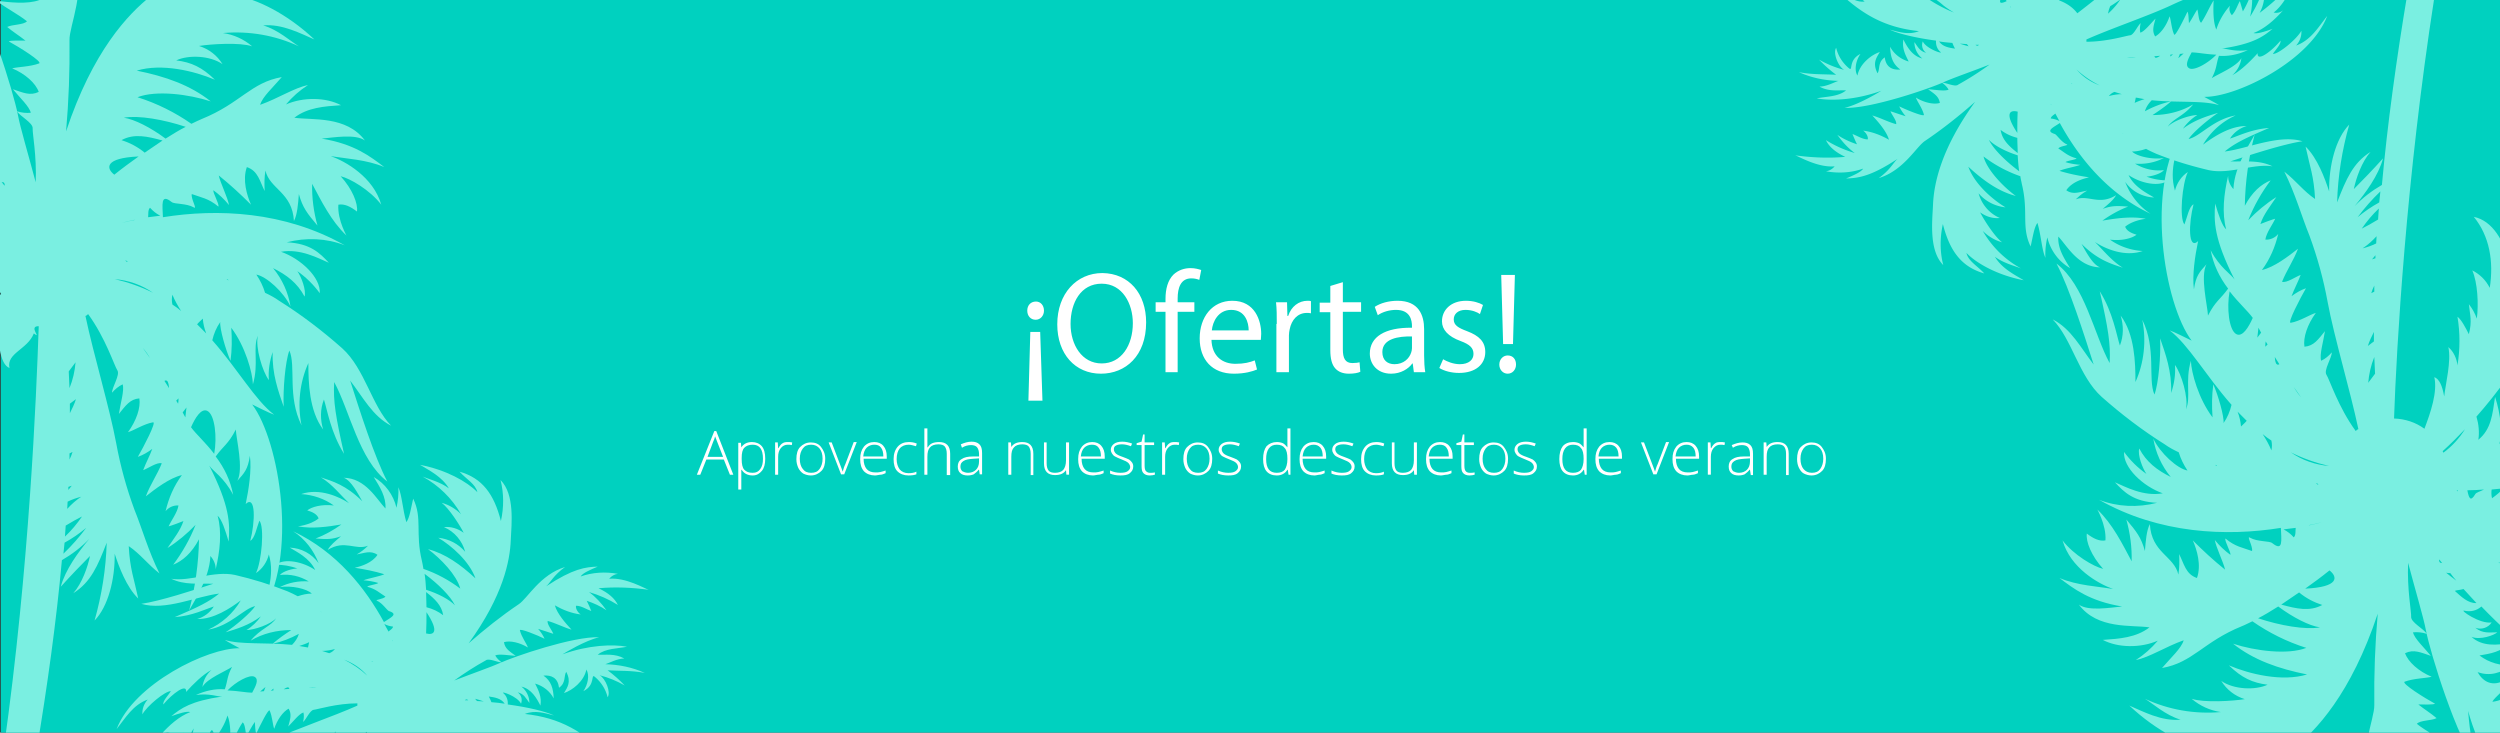 <svg version="1.1" id="Layer_1" xmlns="http://www.w3.org/2000/svg" x="0" y="0" viewBox="0 0 658.3 192.9" xml:space="preserve"><rect x="0" y="0" width="658.3" height="192.9" fill="#333333" stroke="none"/><style>.st1{fill:#7aefe1}.st2{fill:none}.st4{fill:#fff}</style><path fill="#00d1bf" d="M.2 0h658.3v192.9H.2z"/><path class="st1" d="M-19.1 318.8C0 270.6 75.6 208.8 96.5 192.7c1.2 1.6 2.9 2.7 4.8 3.4-1.7 2.7-4.1 5.9-6.6 7 .8.5 2.1.3 3.9-.6-1.8 1.7-4.5 4.9-6.9 5.9 1.3.2 2.6 0 3.7-.6-2.1 2.1-4.6 3.9-7.3 5.2.8.3 2.6 0 3.8-.2-1.6 1.9-2.7 2.2-4.5 3.2 1 .1 2 0 3-.3-2 1.8-5.3 4-7.6 4.5 1.4.8 3 1 4.5.7-3.5 3.4-7.8 5.5-12.3 5.2 2.6 2.4 7 1.9 10.7.3-1.1 1.9-5.2 4.7-8.4 5.7 2.9-.1 5.7-.9 8.2-2.4-2.1 2.3-4.7 4.2-7.6 5.3 1 .5 3.9-.2 5.1-.7-1.8 1.4-3.7 2.7-5.7 3.7 2.8.5 7.7-2.8 10.5-6.4-.9 3.6-4.1 6.8-5.7 8.6 3.1-1.6 5.6-4.2 7-7.4-.7 4-2.5 7.7-5.1 10.7 12.8-12.4 18.5-27.5 21-38.4 1.4-.4 2.7-1.2 3.7-2.2-.2 3-2.3 4.8-4.6 7.1 3.2-1 6.3-2.8 7.5-4.4-1.2 3.3-5.7 7.9-9.2 10.3 4-1.2 7.7-3.3 10.8-6.1-.6 3.5-4 7.9-6.9 10.5 4-1.3 7.3-4.2 10.6-7.8-1.2 4.5-5.1 8.6-8.1 10.7 2.4-.4 4.6-1.7 6-3.7-.3 2.5-2.3 5.6-4.6 6.5 1.7.1 3.3-.5 4.5-1.6-.8 2-3 6.5-4.7 7.9 1.7-.5 3.3-1.6 4.4-3-1.8 4-4.7 7.5-8.4 9.9 1.3-.6 4.1-1.4 6-3.1-1.4 3.1-4.4 4.8-6.4 6.2 5.9-1.3 10.7-4.5 12.9-7.3-.3 2.1-2.3 3.4-3.8 5.4 5.2-1.8 7.7-6 9-13.1.9 3.5 1 7.1.5 10.7 3.2-3.8 2-11.5 1.6-15.7 0-.4-.1-.8-.1-1.3 1.3-1 2.5-2.3 3.4-3.7.1 1.4-.9 4.9-2.8 7.5 3.2-2.5 5.3-6.2 5.6-10.2.3 2.2 1.2 5 .8 7.9 1.6-3.2 2.2-6.8 1.7-10.4.8 1.5 2.4 4.1 1.8 5.9 3.2-4.3.8-8.5.3-11 2.4 1 3.4 3.2 4.4 5.3.5-2.8-.5-5.6-2.6-7.4 1.5.3 2.9.9 4.3 1.5-1.1-1.6-3.7-2.9-5.7-4.9 1.2-.2 2.8.3 4.7.7 3.2 4.9 3.9 11 .8 14.3 2.4-.8 4.1-3 4.4-5.5.9 1.2 1.3 2.6 1.1 4.1 1-.6 1-3.1.3-4.6 3.3 2.1 3.5 7.2 1.3 10 3-1.5 4.4-5 3.1-8.1 1.9 2.1 2.8 5 2.5 7.8 1.1-.9 2.1-3.8 1.4-6.4 1.7 2.3 2.8 4.2 2.9 6.5.8-2.6.4-5.4-2.9-10 1.9.3 4.7 4.7 5.1 6.5-.1-3.4-.6-8.3-7.7-15.9 2.5.9 6.1 4.2 7.9 7.4-.8-4.4-3.9-8.2-9.3-12.5 2.5-.4 5.5 2 8.1 3.7-7-6.9-13.1-10.5-22.4-11.5 2.7-1.1 5.3-.2 7.7.4-2.3-1.1-7-2.2-12.2-2.9.1-1.1-.3-2.3-1.2-3-.7-.6 3.7.8 4.7 2.8.4-1.1.1-2.3-.9-3 1.7.4 2.2 1.6 3.1 2.8 0-1.7-.8-3.3-2.1-4.3 2.6.6 4 3 5 5 .4-2.3-.5-4-1.4-5.8 2.1.6 3.9 2 4.9 3.9-.1-2.7-.7-4.6-2.7-6 2.1-.2 3.8.6 4.1 3.2 1.9-1.3 1.2-3.1 1.9-4.2 1.4 2.7.3 4.1-.6 5.6 2.2-.7 5.3-3.1 5.9-6.2.9 1.5.4 4-.8 5.7 3.3-1.6 1.9-4.7 3-3.8 1.7 1.4 2.9 3.3 3.4 5.4.9-1.3-.5-4.9-2.1-5.8 2.3.6 4.5 1.5 6.6 2.7-1.4-1.5-2.9-2.8-4.5-4 2.9.2 6.2 0 9.8.7-3.3-1.5-6.8-2.2-10.4-2.3 1-.3 3.1-1.5 5-1.5-2.5-1.4-5-.9-7-1 2-1.7 5.3-1.6 7.7-2.1-3.6-.7-10.1-.5-17 2 .8-.5 6.1-3.7 9.7-4.5-6.8-.3-22.5 5.1-26.2 6.8-2.2 1-7.1 2.7-12 4.6 2.6-1.9 5.4-3.7 8.3-5.3.8-.7 3.2.6 4.2.5-.7-.5-1.3-1.1-1.7-1.8 1-.5 3.6 0 5.4.1-1.6-1.2-2.8-1.8-3.1-3.6 1.6-.5 4.2.1 6.3 1.4-.3-1-1.7-2.8-2.1-4.5-.2-.7 4.7 1.3 6.5 2.2-.4-.9-1-1.8-1.7-2.6 1.4.4 2.7.9 4 1.3-.3-.9-1.7-2.5-1.5-3.4 2.2.6 4.2 1.7 6.3 2.3-1.5-1.6-3.8-4.2-4.4-6.4 2.1 1.2 4.4 2.1 6.8 2.4-1-.7-1.4-1.9-1.2-2.3 1.4 0 2.8 1 4 1.4-.1-.3-1-2.4-1.2-2.7 1.8.6 3.6 1.4 5.2 2.5-1.3-1.8-2.8-3.5-4.6-4.8 2.7.8 5.2 1.9 7.6 3.4-.8-1.7-2.5-3.2-5.1-4.4 4.4-.4 8.8-.2 13.2.4-1-.3-6-3.3-10.4-2.9.6-.7 1.4-1.2 2.3-1.3-3.3-.6-6.7-.4-9.8.7.5-.9 2.6-1.8 4.5-2.6-3.2.1-6.5.5-13.6 5.2 1.1-.9 1.9-2.9 5-5.1-6.6 2-9.9 8.3-12.2 9.8-4.6 3.1-9 6.6-13.2 10.3 9.1-12.5 10.9-21.8 11.1-27.2.2-4.3 1.1-12-2.7-15.8.9 3.5.9 7.2.1 10.8-1.8-7.1-4.9-11.3-10.9-13 1.8 2 4.2 3.2 4.7 5.4-2.7-2.8-8.3-5.9-15.1-7.2 2.3 1.4 5.8 3.1 7.6 6.2-2.2-1.7-5.5-2.5-6.9-3.1 4.2 2.3 7.7 5.7 10.1 9.9-1.4-1.4-3.2-2.5-5.1-3 1.9 1.4 4.8 5.9 5.8 7.9-1.5-1.1-3.3-1.7-5.2-1.5 2.8 1.2 4.8 3.6 5.6 6.5-1.8-2.1-4.3-3.4-7.1-3.7 3.5 2.1 8.2 6.2 9.8 10.7-3.9-3.6-7.9-6.5-12.5-7.7 3.4 2.5 7.6 6.9 8.5 10.4-2.9-2.2-6.2-4-9.7-5.2-.1-.8-.3-1.5-.4-2.1-1.8-7.4.2-11.2-2.3-16.4-.6 2.5-.9 5-1.8 6.2-1-3.4-1.1-6.9-2.1-9.2.1 1.8-.1 3.6-.5 5.4-.8-3.4-3-6.4-6-8.1 1.6 2.6 3.3 5.2 3.1 8.3-2.3-2.4-5.2-8-11-8.1 2 .7 3.8 4.3 4.9 6.2-4.3-4.3-7.9-5.3-10.9-6.3 3 1.8 5.3 4.8 7.4 6.8-2.4-1.6-7.7-4.1-12.6-2.4 3.1.2 6.1 1.2 8.6 3-3.2-.4-5.9.4-7 1.3 1.4.4 2.6 1 3 2.1-2.3 1.9-5.9 2.1-5.4 2.1 3.8.7 7.8.1 11.4-.5-2.1 1.5-4.4 2.8-6.8 3.7 2.9.2 4.2.3 6.7-.6-1.4 1.2-2.9 2.4-3.5 3.6 4.5-2.8 7.3.2 10.6-1.1-.9.9-1.9 1.7-3 2.3 1.9-.3 3.7-1.2 5.5.1-1.4 2.1-4.2 3-6 3.4 2.6.4 5.2.9 7.8 1.7-1.2.6-4.3 1.1-5.5 1.6 1.3.1 2.6.3 3.9.7-.3.4-2.7.6-2.9 1 2.3.6 3.2 1.6 4.8 2.6-.5.7-3 .8-2.2 1.1 1.4.6 2.6 2.5 3.1 2.7 2.6.8.5 1.7-1.3 2.9-4.8-8.8-12.4-18.5-23.9-23.9 3.1 2 5.4 5 6.7 8.4-1.8-2.5-4.6-4-7.6-4.1 1.8 1.1 5.2 2.7 6.7 5.9-3.2-2.2-8.1-3.2-10.4-1.4 1.9 0 3.9.3 5.7 1-1.2 0-3.8.7-4.6 1.7 2.7-.3 5.3.3 7.6 1.7-2.6-.2-5.3.3-7.6 1.5 2.9-.5 7.1.4 8.4 1.7-1.3 0-2.5.3-3.7.7-.9-.5-1.8-.9-2.7-1.3-4.5-1.8-9.1-3.2-13.8-4.3-5.5-1.2-11.8 1.8-16.8 1 3.4 1.7 7.2 1.2 11.1 1.3-5.2 1.7-14.1 4.6-19 5.3 6.3 1.9 14.6-2 20.5-2.7-2.7 2.2-5.4 3.5-11.7 6.2 4.6-.3 8.3-2.2 10.3-2.8-1 1.6-2.6 2.8-4.4 3.3 4.3.1 8.7-2.8 11.5-4.9-2 3.4-5 6.1-8.6 7.7 5.9-1 9.4-5.6 12.4-6.2-1.2 1.8-5.2 5.2-7.8 6.9 2.9-.9 6.1-1.8 9.3-4.2-1 1.4-2.3 2.7-3.8 3.6 2 0 6.4-1.5 7.8-3.1-1.3 2.1-4.2 2.8-6.7 5.9 3.2-1.9 6.9-2.8 10.7-2.8-1.7 1.1-3.4 2.3-4.9 3.6 2.4-.5 4.7-1.4 6.9-2.6-.3 1.1-1 2.1-1.8 2.9-7.1-.7-13.6 0-17.7-1.3.5.4 3.2 1.8 3.9 2.2-8.3-.2-27.9 9.4-32.4 21.3 2.3-2.9 4.3-6.4 8.2-7.8-1 1.1-1.5 2.5-1.4 3.9 1.1-2.1 6-6.2 7.5-6.1-.7 1.1-2.2 2.6-2 3.5 2.2-2.7 6.3-5.8 6-3.3 1.8-2 4.4-4.6 6.7-5.8-1.3 1.1-2.2 2.8-2.4 4.5 1.1-2.2 6.4-4.3 7.8-5.3-1.4 2.7-1.1 3.6-1.9 5.9-2.6-.2-5.2.4-7.6 1.5 3.7-.5 5.6.5 6.9.4-8.2 1.2-10.9 3.1-13.4 5.2 1.9-.7 4.1-1.4 5-1.1-2.9 1.1-5.6 3.5-7.8 6 .7-.6 1.6-.8 2.5-.6-3.4 2.6-5.3 8.1-5.9 9 2.8-3.4 6.1-6.5 9.6-9.1-1.1 2-1.5 4.3-1.1 6.6.9-2.7 2.1-5.2 3.6-7.6-.5 2.2-.7 4.5-.4 6.7.5-1.9 1.3-3.6 2.3-5.3.1.3.7 2.4.8 2.7.6-1 1.1-2.7 2.1-3.7.6.7.8 1.6.5 2.5 1.6-1.8 2.9-4 3.6-6.3.9 2.1.8 5.5.7 7.7 1.2-1.9 2-4 3.3-5.9.7.5.7 2.7 1 3.5.8-1.2 1.4-2.5 2.2-3.6.1 1 .1 2.7.4 3 .9-1.9 3.2-6.6 3.5-6 .7 1.5.8 3.8 1.2 4.8.8-2.4 2.3-4.5 3.8-5.3.9 1.5.4 2.8-.1 4.7 1.3-1.3 2.9-3.4 4-3.7.2.8.1 1.7-.1 2.5.8-.6 1.8-3.1 2.8-3.2s6.1-1.7 11.5-1.7v.6c-6.5 2.9-16.3 6.2-22.3 9-3.8 1.8-7.8 3.3-11.9 4.4-3.6.9-7.7 2.4-12.2 3.1 2.7.8 4.9.8 7.4 1.6-3.5 2.3-5.4 2.7-8.8 4.2 2.9.6 6.8-.5 9.2-1.3-3.8 2.7-7.2 6.6-7.8 10.2 3-3.8 6.4-7.2 10.3-10.1-2.5 3.9-4.2 6.6-3.9 10.4.5-2.4 2.4-4.9 3.8-6.5-.4 2.3-.8 4.9-1.5 7.6 2-2.5 3.3-6.3 4.1-9.4-.4 2.1-.5 4.2-.3 6.3-33.4 28.8-75.5 77.2-89.3 98.7-1.2 2.5 9.6 6.5 10 4.8zm152-133.5c-1.1-.2-2.3-.3-3.5-.4-.2-.5-.4-1-.7-1.5 1.5.2 3.3.5 4.2 1.9zm-5.5-.6c-.6 0-1.2-.1-1.8-.1-.2-.2-.3-.4-.5-.6.7.2 1.5.4 2.3.7zm-4.1-.3h-.9c.2-.2.4-.3.6-.2s.2.1.3.2zm-16.7 12.1c.1 0 .2 0 .3-.1 0 2-.4 4-1.2 5.8.4-1.9.7-3.8.9-5.7zm-5.4-32.2c.7.4 1.5.6 2.3.7-.1.6-.8.9-1.2 1.3-.4-.7-.7-1.3-1.1-2zm2.1 4.2c.1.1.2.2.2.4.3.6.5 1.2.7 1.8-.2-.8-.5-1.5-.9-2.2zm-5.3 5.8l-.2-.2c.2.1.3.2.5.2H98zm-13.4-13.1l-.3-.2c.1.1.3.1.3.2zm29.4 33.1h.2l-.1.2-.1-.2zm1.1 1.6c1.3-.6 2.2-.8 1.5.8 0 .6.1 1.2.3 1.8-.6-.8-1.2-1.7-1.8-2.6zm2.4 3.8c.4-.4.9-.7 1.4-.9 0 .9-.1 1.9-.2 2.8-.4-.7-.8-1.3-1.2-1.9zm1.7 2.8c.4-.4.8-.8 1.3-1l-.9 1.8c-.1-.3-.2-.6-.4-.8zm.7 1.3c1.1-1 2.2-1.9 3.4-2.7-.7 1.6-1.4 3.2-2.3 4.7-.4-.6-.7-1.3-1.1-2zm1.4 2.7c1.4-1.1 3-1.9 4.8-2.2-.1 1.8-1.8 2.8-3.2 4.1 1.1-.6 2.3-1.1 3.5-1.4-1.6 1.1-2.2 2.6-3.2 4.1-.5-1.5-1.2-3-1.9-4.6zm2.7 6.7l.1-.1-.1.1zm.6 1.8c.7-.3 1.3-.6 2-.9-.6.6-1.2 1.1-1.7 1.7-.2-.2-.3-.5-.3-.8zm-12.4-48.2c.1-1.9.1-3.8.1-5.6 3.5 5.3 1.9 6.1-.1 5.6zm.1-6.9c0-1.4-.1-2.7-.1-4 2.3 1.8 4.1 3.5 4.5 6.1-1.3-1-2.8-1.7-4.4-2.1zm-.1-4.6c-.1-1.6-.2-3-.4-4.2 3.4 2.5 6.8 5.8 8 8.3-1.4-1.5-4.4-3.1-7.6-4.1zm-15.5 22.6c-1.8-1.7-3.9-3.1-6.1-4.2 2.4.9 4.5 2.3 6.1 4.2zm-10-5.9c-.6-.2-1.3-.4-1.9-.6 1.1 0 2.3-.2 3.4-.5-.4.5-.9.9-1.5 1.1zm-5.6-1.5c-.8-.1-1.5-.3-2.3-.4.9-.3 1.8-.6 2.6-1-.1.4-.2.9-.3 1.4zm6.7 24.1c-.9.5-1.7 1.1-2.6 1.7.9-1.4 2-2.6 3.2-3.7-.1.7-.3 1.4-.6 2zm-4.9 3.3c-.5.3-.9.7-1.4 1 .4-.8.9-1.6 1.4-2.4v1.4zm-7.4 5.4c-.3.2-.6.5-.9.7.2-.4.5-.8.8-1.3 0 .2.1.4.1.6zm-4.9 3.8l-.4.3c.1-.3.2-.7.2-1 .1.2.2.5.2.7zm-2.1 1.7c-.3.3-.7.5-1 .8.2-1.1.3-2.3.3-3.4.4.8.6 1.7.7 2.6zm-3.4 2.8c-.5.4-1 .9-1.6 1.3.2-1.6.6-3.2 1.2-4.7.3 1.1.4 2.3.4 3.4zm-2.4 2c-.5.4-1 .9-1.6 1.3.3-2.1.8-4.2 1.4-6.2 0 1.6 0 3.3.2 4.9zm66.3-20.7c3.5 1.4 6.7 3.3 9.6 5.7.3.3.7.6 1 .9-2.2-1.3-4.9-2.1-7.8-4.7-.9-.7-1.8-1.3-2.8-1.9zm-45.6-11.8h-2.3c.8-.1 1.6-.1 2.3 0zm-7.2.3c-.5 0-1 .1-1.5.1.3-.2.6-.4 1-.5.2-.1.4.1.5.4zm-4.2.4l-.7.1c.2-.2.5-.4.7-.6v.5zm-2.5.2l-1 .1c.5-.4 1-.9 1.4-1.2-.1.4-.3.7-.4 1.1zm-3.1.4c-1.5 0-3.8-.5-6.5-.6 2.1-2.2 5.8-4.3 7.1-3.6s.3 2.5-.6 4.2z"/><path class="st1" d="M-37.2 326.2C2.9 263.6 8.9 123.7 10.2 85.9c-2.9-.1 1 3.6-1.3 1.9C7.3 92 1.6 93 2.5 96.9c-1.3-.5-2.1-2.2-2.6-5.1-.4 3.5-1.9 9.3-1.1 13-1.4-1.2-2.2-3-2.4-4.8-.7 4.2-.7 8.6 0 12.8-1-.7-2.2-3-3-4.6-.9 3.5-.3 5 0 7.9-.9-1.1-1.6-2.4-2.1-3.8-.5 3.8-.2 9.5 1.2 12.7-2-1-3.6-2.6-4.6-4.6-1.1 7 .1 13.7 4.2 18.7-5-1-8.1-6.6-9.3-12.2-1.2 2.9-1.1 10.1.4 14.5-2.3-3.5-3.7-7.5-4.1-11.6-.9 4.8-1.1 8.9.2 13.2-1.5-.7-3.1-4.7-3.4-6.6-.2 3.3 0 6.6.5 9.8-2.9-2.8-3.2-11.3-1.4-17.5-3.5 4-4.5 10.4-5.3 13.9-.8-5 .2-10.1 2.8-14.4-2.5 2.1-6.5 7.9-8.3 14.9 3.8-25.4 16.6-44.6 27.2-56.6-.6-2-.8-4.1-.5-6.1-3.4 2.8-3.7 6.6-4.4 11.3-1.5-4.6-2-9.6-1.1-12.5-2.8 4.1-4.4 13.2-4.4 19.3-2.2-5.5-2.5-12.1-1.9-17.6-3.6 3.7-5.9 11.4-6.4 16.9-1.8-5.7-1.2-12.1.2-18.9-4.3 5.1-5.7 13.1-5.8 18.4-1.7-3.1-1.9-6.9-.7-10.2-2.7 2.4-4.6 7.4-3.8 10.8-1.5-1.9-2.2-4.2-1.9-6.6-1.6 2.5-5 9-5.3 12-.8-1.8-.8-5.2-.2-7.6-2.3 4-5 11.2-4.6 18.1-.3-2-1.8-6-1.3-9.6-2.4 4.2-2 9.2-1.9 12.6-3.4-8-3.8-16.2-2.3-21.2-2.3 2.1-2.1 5.6-3.1 9-2.3-7.6.5-14 7.7-21.4-4.8 1.9-9.2 4.8-12.9 8.5 1.7-7 11.7-11.9 17-15 .5-.3 1.1-.6 1.6-.9.1-2.4.6-4.8 1.5-7-1.7 1.1-5 5.1-6.4 9.5 0-7.5 4.6-12.9 7.2-15.1-2.9 1.5-6.8 2.8-9.9 5.7 2.1-3.4 4.6-7.5 10.7-10.6-2.4.4-6.8.6-8.4 2.8 2.3-7.4 9.3-8 12.6-9.6-3.2-1.9-6.5-1.3-9.8-.7 2.8-2.9 6.9-4.1 10.8-3.2-1.6-1.5-3.4-2.8-5.4-3.8 2.8 0 6.5 1.8 10.5 2.6-.8-1.6-2.7-3.1-4.7-4.9-8.4.4-16.1 4.7-17.3 11.1-1.4-3.7.7-8.4 2.7-9.8-2.4.1-4.2.6-5.7 2.1-.1-1.8 2.8-3.7 5.1-4.2-5.2-2-11.4 1.9-12.7 6.9-.8-4.8 2.2-9.3 6.9-10.5-4.1-.7-8.3 1.1-11.2 3.6.1-2.1 2.7-5.6 6.2-7-4.1-.1-7.3.2-10.1 2.1 2.3-3.1 5.9-5 14.1-5.1-2-2-9.5-1.6-11.8-.5 4-2.7 10.3-6.2 25-4.3-3.2-2.2-9.9-3.6-15.3-3 5.7-2.7 12.8-2.3 22.4.4-1.6-3.2-6.9-4.8-11.1-6.4 13.9 2.3 23.3 6.5 32.1 16.5-.9-4-4.1-6.3-6.9-8.7 3.3 1.8 8.4 6.4 13.6 11.8 1.2-1.1 2.9-1.5 4.5-1.1 1.4.3-4.1-3.6-7.2-3.1.9-1.4 2.7-2 4.3-1.4-1.9-1.6-3.8-1.2-5.8-1.2.9-.8 4.5-2.1 6.8-1.2-2.8-2.6-6.8-2.2-10.1-1.6 2.4-2.4 5.1-2.8 8-3.3-2.5-1.9-5.6-2.8-8.7-2.5 3.2-2.2 5.9-3 9.2-1.9-1.5-2.6-3.9-3.9-7.2-2.1-.1-3.3 2.5-4 3.3-5.7-4.4.6-5.1 3-6 5.3-1-3.1-.8-8.8 2.3-12-2.5.3-5.1 2.9-6 5.7-.9-5.1 3.8-6.2 2-6.6-3-.8-6.2-.6-9.1.5.7-2.1 6.1-3.5 8.5-2.4-2.7-2.1-5.5-3.9-8.6-5.4 2.8.4 5.7 1.1 8.4 1.9-2.7-3.2-5.2-7.2-9-10.8 4.5 2.6 8.3 6.1 11.4 10.3-.5-1.5-.9-4.8-2.4-7.1 3.7 1.7 5.2 5.1 7 7.3.3-3.7-2.6-7.5-4-10.7C-14.4-9-9.2-1.3-6.4 9c-.1-1.3-.8-10.3-2.9-15 6 7.7 12.9 30.5 14 36.2.6 3.3 2.8 10.6 4.7 17.8.3-6.9-.9-13-.8-14.2.1-1.5-3.4-3.2-4.1-4.5 1.2.4 2.4.5 3.6.4-.3-1.6-3-4.1-4.7-6.2 2.7.9 4.5 1.8 6.8.7-.8-2.3-3.6-4.8-7-6.2 1.4-.4 4.7-.4 7.1-1.3 1-.4-5.4-4.4-8-5.8.5-.3 2.9-.2 4.4-.2-1.6-1.3-3.3-2.3-4.8-3.6 1.3-.7 4.3-.5 5.2-1.5-2.5-2-5.5-3.4-8-5.4 3.2.4 8.1 1 11.3-.2-3.2-1.3-6.1-3.4-8.5-6 1.2.5 2.6.4 3.7-.4C4.4-7.9 2-8.8.6-9.8c.5-.2 3.6-.8 4.1-.9-2-1.7-4.7-2.7-7.2-4 3.2 0 6.4.4 9.5 1.4-3.1-2.5-6.6-4.5-10.3-6.1 3.3-.4 6.6.5 9.3 2.3-3.2-5.5-7.1-10.5-11.6-15 1.2 1 8.9 4.3 12.1 9.6.3-1.3.2-2.6-.5-3.8 3.3 3.5 6.3 7.6 7.4 12 .5-1.4-.2-4.6-.9-7.5 2.6 3.8 4.8 8 5.3 20.1.1-2 1.9-4.6 1.8-10.1 3.2 9.4-1.4 18.5-1.3 22.4.1 8-.2 16-.9 24 7-21.1 16.3-30.9 22.4-35.7 4.8-3.8 13-11.4 20.7-10-4.9 2.2-9.4 4.9-12.7 8.9C57.6-6 65.1-6 72.1-.3c-3.9-.4-7.4-2.1-10.3-.9 5.6.8 13.8 4.8 21 11.6-3.5-1.5-8.5-4.2-13.5-3.7 3.9 1.1 7.4 4.3 9.4 5.5-6.2-2.9-13.1-4.1-20-3.5 2.8.4 5.5 1.6 7.7 3.5-3.2-1.1-10.9-.6-14-.1 2.6.8 4.8 2.5 6.2 4.8-3.3-2.3-9-2.5-12.2-1 4 .5 6.8 1.8 10.2 5.1-5.4-2.3-14-4.4-20.6-2.4 7.5 1.5 14.1 3.8 19.5 8.1-5.8-1.9-14.4-3-19.3-1.1 5.1 1.6 9.9 4 14.2 7 1.1-.5 2-1 2.8-1.3 10.1-4.1 12.9-9.6 21-11-2.4 2.8-5.1 5.2-5.7 7.3 4.8-1.7 9-4.5 12.6-5.2-2.2 1.4-4.1 3.1-5.8 5.1 4.6-2 10.5-1.9 14.5.2-4.4.3-8.8.6-12.3 3.3 4.7.7 13.7-.6 18.6 6-2.5-1.8-8.2-.8-11.4-.5 8.6 1.4 12.8 4.7 16.5 7.5-4.7-2-10.1-2.2-14.1-2.9 3.9 1.4 11.2 5.5 13.3 12.8-3-3.9-8.2-6.9-10.7-7.5 3.1 3.4 4.6 7.2 4.3 9.3-1.7-1.3-3.3-2.1-4.9-1.8-.3 4.2 2.5 8.7 2.1 8.1-4-3.8-6.6-9.1-9-13.6-.1 3.7.4 7.4 1.4 11-2.7-3.2-3.9-4.7-4.9-8.3-.2 2.6-.4 5.4-1.3 7.1-.4-7.6-6.4-8.4-7.5-13.3-.3 1.8-.3 3.6-.2 5.4C68.4 47.8 68 45 65 44c-1.2 3.4 0 7.4 1.1 9.9-2.7-2.7-5.5-5.3-8.5-7.7.4 1.9 2.4 5.9 2.7 7.8-1.2-1.5-2.6-2.8-4.1-3.9-.2.7 1.6 3.6 1.3 4.3-2.6-2.2-4.6-2.4-7-3.3-.3 1.2 1.6 4.2.5 3.5-1.9-1.1-5.1-.8-5.8-1.4-3-2.4-2.4.8-2.3 4 14.3-2.3 32-1.6 47.9 7.4-4.9-1.9-10.2-2.1-15.3-.8 6.2.3 8.7 2.8 11.1 5.4-2.8-1.2-7.5-3.8-12.6-2.9 5.2 1.8 10.5 6.8 10.2 10.9-1.6-2.2-3.6-4.2-5.9-5.8 1 1.4 2.4 5 1.9 6.7-1.9-3.6-4.7-5.7-8.3-7.5 2.4 2.9 4 6.4 4.6 10.1-1.8-3.8-6.3-7.9-9-8.4 1 1.5 1.8 3.1 2.3 4.8 1.3.6 2.6 1.3 3.7 2.1 5.9 3.7 11.4 7.9 16.6 12.5 6 5.4 7.8 15.2 12.9 20.4-4.9-2.5-7.4-7.5-10.8-11.9 2.4 7.5 6.4 20.2 9.8 26.6-7.5-5.7-9.9-18.7-14-26.2-.3 5 .4 9.2 2.6 18.9-3.5-5.6-4.4-11.5-5.3-14.3-1 2.5-1 5.3-.2 7.9-3.7-4.9-3.9-12.4-3.9-17.5-2.3 5.1-2.9 10.9-1.8 16.4-3.8-7.7-1.4-15.6-3.2-19.7-1.1 2.9-1.7 10.4-1.5 14.8-1.4-4.1-3.1-8.6-2.9-14.4-.8 2.4-1.2 4.9-1 7.4-1.7-2.3-3.6-8.6-2.9-11.7-1.4 3.3.3 7.3-1.3 12.8-.1-3.1-2-10-5.7-14.9.2 2.9.2 5.8-.2 8.7-1.3-2.9-2.9-8.6-2.7-10.2-1 1.4-1.7 3.1-2.1 4.8 6.8 7.7 11.3 15.8 16.3 19.6-1-.3-4.8-2.2-5.8-2.7 7.2 9.5 12.4 40.4 2.2 55.6 1.5-5.1 3.9-10.3 2.2-16.1-.5 2-1.7 3.8-3.4 4.9 1.5-3 2.3-12.2.9-13.8-.7 1.8-1.2 4.7-2.4 5.3 1.3-4.9 1.5-12.2-1.2-9.7.8-3.8 1.6-9 1.1-12.7-.5 3.6-1.5 4.6-3.3 6.6 1.7-3.2-.3-11-.4-13.5-2 3.9-3.3 4.3-5.3 7.1 2.3 3 3.9 6.4 4.6 10.1-2.5-4.7-5.2-6.1-6.3-7.7 5.4 10.6 5.5 15.3 5.1 20-.8-2.8-1.8-5.9-2.9-6.8 1.2 4.3.6 9.4-.5 14.1 0-1.3-.5-2.5-1.4-3.5-.2 6.2-5 13-5.6 14.4 1.6-6.1 2.5-12.5 2.6-18.8-1.9 3.6-4.3 5.7-6.8 6.7 2.4-3.2 4.4-6.7 5.9-10.5-2.2 2.3-4.7 4.4-7.4 6.1 1.6-2.4 3.4-4.6 4.2-7.1-.4.2-3.4 1.3-3.9 1.4.7-1.6 2.3-3.6 2.6-5.5-1.3-.1-2.6.5-3.4 1.5.8-3.4 2.2-6.7 4.3-9.5-3.2.7-7.1 3.7-9.5 5.6 1.1-3 3-5.7 4.2-8.7-1.2-.4-3.7 1.4-4.9 1.8.7-1.9 1.7-3.7 2.4-5.6-1.2.9-2.4 1.6-3.8 2.1 1.5-2.6 5-9.3 4-9.1-2.4.4-5.1 2.2-6.6 2.6 2.2-3 3.4-6.5 3-8.9-2.5.2-3.6 1.9-5.4 4.1.4-2.7 1.5-6.2 1-7.8-1.1.5-2 1.3-2.8 2.2 0-1.5 2.2-4.7 1.4-5.9s-3.1-8.5-7.7-14.8c-.2.2-.4.4-.7.5 2.1 10 6.4 24.3 8.1 33.5 1.1 6 2.7 11.8 4.8 17.5 2 4.9 3.7 11 6.6 16.8-3.2-2.5-5-5.1-8.1-7.2.3 6 1.4 8.6 2.5 13.8-3.1-3-5.1-8.4-6.2-11.8.1 6.7-1.7 13.9-5.3 17.6 1.9-6.7 3-13.6 3.2-20.5-2.4 6.2-4.2 10.4-8.8 13.3 2.3-2.6 3.8-6.9 4.4-9.8-2.3 2.3-5 5.1-7.7 8.1 1.2-4.5 4.6-9.1 7.5-12.6-2.1 2.2-4.6 4.1-7.2 5.6-5.7 63-26.8 152.6-40.3 186.6-1.2 3.3-14.9-6-13.2-7.9zM-8.6 37.4l3.4 3.7c1-.3 2-.3 2.3-.5-1.6-1.4-3.4-3.3-5.7-3.2zm5.3 5.9c.6.7 1.1 1.3 1.6 2 .4 0 .7 0 1.1.1-.8-.6-1.7-1.4-2.7-2.1zm3.7 4.6c.3.3.5.7.8 1 .1-.3 0-.7-.3-.9-.2 0-.3 0-.5-.1zM.3 77.4c-.1-.1-.1-.3-.2-.4-2.3 1.7-4.2 3.8-5.7 6.2 1.9-2 3.9-4 5.9-5.8zm41.9-20.6c-1-.5-1.9-1.2-2.7-2.1-.6.6-.4 1.7-.5 2.5 1.1-.1 2.2-.3 3.2-.4zm-6.6 1.1c-.2 0-.5 0-.7.1-.9.2-1.9.4-2.8.7 1.2-.3 2.3-.6 3.5-.8zm-2.3 11h.4c-.2-.1-.5-.3-.7-.4.1.2.2.3.3.4zm26.5 4.8l.5.1-.6-.3.1.2zm-63.2-6.6c-.1-.1-.1-.2-.2-.3l-.1.3h.3zm-2.8 0c-.4-2-.8-3.2-2.1-1-.2.4-1.3.7-2.3 1.2 1.4-.1 2.9-.2 4.4-.2zm-6.4.2c.1-.8.1-1.5-.1-2.3-1.1.8-2.1 1.6-3 2.6l3.1-.3zm-4.7.5c.1-.8.2-1.6.1-2.4-.5.8-1 1.7-1.4 2.6.4-.1.9-.2 1.3-.2zm-2.1.2c.1-2.1.4-4.7.3-6.1-1.3 2.1-2.5 4.3-3.5 6.6 1-.2 2.1-.3 3.2-.5zm-4.3.7c.1-2.6-.4-5.1-1.5-7.4-2 1.6-1.7 4.4-2.1 7.1-.2-1.8-.6-3.6-1.3-5.3.1 2.8-1.2 4.7-2.1 7.1 2.3-.6 4.7-1.1 7-1.5zm-10.1 2.4l-.1-.2.1.2zm-2.6.9c-.2-1.1-.4-2.1-.6-3-.2 1.1-.4 2.3-.6 3.5.4-.2.8-.4 1.2-.5zm66.5-26c2.1-1.7 4.3-3.3 6.4-4.8-9 .4-8.6 3.1-6.4 4.8zm8-5.8c1.6-1.1 3.2-2.2 4.7-3.2-4-1.1-7.5-1.9-10.8-.1 2.2.7 4.3 1.8 6.1 3.3zm5.5-3.7c1.9-1.2 3.7-2.3 5.3-3.1-5.7-1.9-12.4-3.1-16.3-2.4 2.8.4 7.1 2.6 11 5.5zm-13.4 37c3.5.8 6.9 2 10.1 3.6-3-2.1-6.5-3.3-10.1-3.6zm15.2 6.7c.8.5 1.6 1.1 2.3 1.7-.9-1.4-1.7-2.8-2.3-4.3-.2.9-.2 1.7 0 2.6zm6.5 5.2l2.4 2.4c-.5-1.3-.8-2.6-.9-3.9-.5.5-1.1 1-1.5 1.5zM18.1 97.8c.1 1.5.1 2.9.2 4.4.9-2.2 1.4-4.5 1.6-6.8l-1.8 2.4zm.3 8.5v2.5c.6-1.2 1.2-2.4 1.6-3.7-.3.2-.9.7-1.6 1.2zm-.1 13.1v1.6c.3-.6.6-1.3.8-2-.3.1-.5.3-.8.4zm-.3 8.8v.8c.3-.4.6-.7.9-1.1l-.9.3zm-.2 3.9c0 .6-.1 1.2-.1 1.9 1.1-1.2 2.3-2.3 3.7-3.2-1.2.3-2.4.7-3.6 1.3zm-.5 6.3c-.1 1-.1 1.9-.2 2.9 1.7-1.6 3.2-3.4 4.5-5.3-1.2.6-2.7 1.4-4.3 2.4zm-.3 4.5c-.1 1-.2 2-.3 2.9 2.2-2.1 4.2-4.4 6-6.8-1.8 1.5-3.7 2.8-5.7 3.9zm-31.3-94.7c-4.5-3-9.5-5.1-14.7-6.4-.6-.1-1.3-.2-1.9-.3 3.3 1.5 6.6 3.9 12 5.2 1.6.4 3.1.9 4.6 1.5zm51.9 43.4c.6.9 1.3 1.8 1.9 2.7-.5-.9-1.2-1.9-1.9-2.7zm5.7 8.7c.4.6.8 1.3 1.2 1.9 0-.5-.1-1.1-.3-1.6-.1-.3-.4-.5-.7-.4-.1 0-.1.1-.2.1zm3.1 5.2l.5.8c.1-.5.1-.9.1-1.4l-.6.6zm1.7 3.1l.7 1.3c.1-1 .2-1.9.3-2.6-.3.4-.6.8-1 1.3zm2.2 3.9c1.3 1.8 3.8 4 6.1 7 .8-4.3.2-10.3-1.8-11.3-1.6-.8-3.2 1.8-4.3 4.3z"/><path id="SVGID" class="st2" d="M2.2 71h658.3v40.8H2.2z"/><path class="st4" d="M274.9 81.8c0 1.3-.9 2.4-2.2 2.4-1.3 0-2.2-1-2.2-2.4s.9-2.4 2.3-2.4c1.2 0 2.1 1 2.1 2.4zm-4.1 23.7l.5-18.1h2.6l.6 18.1h-3.7zm31-20.6c0 8.8-5.4 13.5-11.9 13.5-6.8 0-11.5-5.2-11.5-13 0-8.1 5.1-13.5 11.9-13.5 7 .1 11.5 5.4 11.5 13zm-19.9.4c0 5.5 3 10.4 8.2 10.4 5.2 0 8.2-4.8 8.2-10.6 0-5.1-2.7-10.4-8.2-10.4-5.5 0-8.2 5-8.2 10.6zm25 12.7V82.1h-2.6v-2.5h2.6v-.9c0-2.6.6-4.9 2.1-6.4 1.3-1.2 2.9-1.7 4.5-1.7 1.2 0 2.2.3 2.8.5l-.5 2.6c-.5-.2-1.2-.4-2.1-.4-2.8 0-3.6 2.5-3.6 5.3v1h4.4v2.5h-4.4V98h-3.2zm12.1-8.6c.1 4.5 3 6.4 6.3 6.4 2.4 0 3.8-.4 5.1-.9l.6 2.4c-1.2.5-3.2 1.1-6.1 1.1-5.7 0-9-3.7-9-9.3s3.3-9.9 8.6-9.9c6 0 7.6 5.3 7.6 8.7 0 .7-.1 1.2-.1 1.6h-13zm9.8-2.4c0-2.1-.9-5.4-4.6-5.4-3.4 0-4.9 3.1-5.1 5.4h9.7zm7.4-1.7c0-2.2 0-4-.2-5.7h2.9l.1 3.6h.2c.8-2.5 2.8-4 5.1-4 .4 0 .6 0 .9.1v3.2c-.3-.1-.7-.1-1.1-.1-2.4 0-4 1.8-4.5 4.3-.1.5-.2 1-.2 1.6V98h-3.3V85.3zm17.4-11v5.3h4.8v2.5h-4.8V92c0 2.3.6 3.6 2.5 3.6.9 0 1.5-.1 1.9-.2l.2 2.5c-.6.3-1.7.5-3 .5-1.6 0-2.8-.5-3.6-1.4-.9-1-1.3-2.6-1.3-4.8v-10h-2.8v-2.5h2.8v-4.4l3.3-1zM372.3 98l-.3-2.3h-.1c-1 1.4-3 2.7-5.6 2.7-3.7 0-5.6-2.6-5.6-5.3 0-4.4 4-6.9 11.1-6.8v-.4c0-1.5-.4-4.3-4.2-4.3-1.7 0-3.5.5-4.8 1.4l-.8-2.2c1.5-1 3.7-1.6 6-1.6 5.6 0 7 3.8 7 7.5v6.9c0 1.6.1 3.2.3 4.4h-3zm-.5-9.4c-3.6-.1-7.8.6-7.8 4.1 0 2.2 1.4 3.2 3.2 3.2 2.4 0 3.9-1.5 4.4-3.1.1-.3.2-.7.2-1.1v-3.1zm8.2 6c1 .6 2.7 1.3 4.4 1.3 2.4 0 3.6-1.2 3.6-2.7 0-1.6-1-2.5-3.4-3.4-3.3-1.2-4.9-3-4.9-5.2 0-3 2.4-5.4 6.3-5.4 1.9 0 3.5.5 4.5 1.1l-.8 2.4c-.7-.5-2.1-1.1-3.8-1.1-2 0-3.1 1.1-3.1 2.5 0 1.5 1.1 2.2 3.5 3.1 3.2 1.2 4.8 2.8 4.8 5.5 0 3.2-2.5 5.5-6.9 5.5-2 0-3.9-.5-5.2-1.3l1-2.3zm14.8 1.4c0-1.4 1-2.4 2.2-2.4 1.4 0 2.2 1 2.2 2.4 0 1.3-.9 2.4-2.2 2.4-1.2 0-2.2-1-2.2-2.4zm1-5.4l-.5-18.2h3.6l-.5 18.2h-2.6z"/><path class="st2" d="M-1.2 112.9h659.5v27.8H-1.2z"/><path class="st4" d="M190.6 121H186l-1.6 4h-.9l4.6-11.5h.5l4.5 11.5h-.9l-1.6-4zm-4.3-.7h4.1l-1.6-4.1c-.1-.3-.3-.8-.5-1.3-.1.5-.3 1-.5 1.4l-1.5 4zm11.9 4.9c-1.3 0-2.3-.5-2.9-1.5h-.1v5.2h-.8v-12.3h.7l.1 1.2c.6-.9 1.5-1.4 2.8-1.4 1.1 0 2 .4 2.6 1.1s.9 1.8.9 3.3c0 1.4-.3 2.5-.9 3.2s-1.3 1.2-2.4 1.2zm0-.7c.9 0 1.5-.3 2-1s.7-1.5.7-2.7c0-2.5-.9-3.7-2.7-3.7-1 0-1.7.3-2.2.8-.5.5-.7 1.4-.7 2.7v.3c0 1.3.2 2.3.7 2.8s1.1.8 2.2.8zm9.2-8.1c.4 0 .7 0 1.2.1l-.1.7c-.4-.1-.7-.1-1.1-.1-.7 0-1.3.3-1.8.9-.5.6-.7 1.4-.7 2.3v4.7h-.8v-8.5h.7l.1 1.5h.1c.3-.6.7-1.1 1.1-1.3.3-.2.7-.3 1.3-.3zm9.9 4.4c0 1.4-.3 2.5-1 3.2s-1.6 1.2-2.8 1.2c-.7 0-1.4-.2-2-.5-.6-.4-1-.9-1.3-1.5-.3-.7-.5-1.4-.5-2.3 0-1.4.3-2.5 1-3.2s1.6-1.2 2.8-1.2c1.2 0 2.1.4 2.7 1.2s1.1 1.7 1.1 3.1zm-6.7 0c0 1.2.3 2.1.8 2.7.5.7 1.2 1 2.2 1s1.7-.3 2.2-1c.5-.7.8-1.6.8-2.7 0-1.2-.3-2.1-.8-2.7-.5-.6-1.2-1-2.2-1s-1.7.3-2.2 1-.8 1.5-.8 2.7zm10.9 4.2l-3.3-8.5h.8l2.2 5.8c.3.7.5 1.4.7 1.9.2-.7.4-1.4.7-2l2.2-5.8h.8l-3.3 8.5h-.8zm8.9.2c-1.2 0-2.2-.4-2.9-1.1-.7-.8-1-1.8-1-3.2 0-1.4.3-2.4 1-3.3.7-.8 1.6-1.2 2.7-1.2 1 0 1.8.3 2.4 1s.9 1.6.9 2.8v.6h-6.1c0 1.2.3 2.1.8 2.7.5.6 1.3.9 2.3.9.5 0 .9 0 1.3-.1s.8-.2 1.4-.4v.7c-.5.2-.9.4-1.3.4s-1 .2-1.5.2zm-.2-8.1c-.8 0-1.5.3-2 .8s-.8 1.3-.9 2.3h5.3c0-1-.2-1.8-.6-2.3-.4-.6-1-.8-1.8-.8zm9 8.1c-1.2 0-2.2-.4-2.9-1.1s-1-1.8-1-3.2c0-1.4.4-2.5 1.1-3.3.7-.8 1.7-1.2 2.9-1.2.7 0 1.4.1 2.1.4l-.2.7c-.7-.2-1.4-.4-1.9-.4-1 0-1.8.3-2.4 1-.5.6-.8 1.6-.8 2.8 0 1.1.3 2 .8 2.7.5.6 1.3 1 2.3 1 .8 0 1.5-.1 2.1-.4v.7c-.5.2-1.2.3-2.1.3zm10.1-.2v-5.5c0-.9-.2-1.5-.5-1.9s-.9-.6-1.7-.6c-1 0-1.8.3-2.2.8-.5.5-.7 1.3-.7 2.5v4.7h-.8v-12.2h.8v5h.1c.3-.5.7-.9 1.2-1.1s1.1-.3 1.8-.3c1.9 0 2.9 1 2.9 3.1v5.6h-.9zm8.7 0l-.2-1.3h-.1c-.4.5-.9.9-1.3 1.2-.5.2-1 .3-1.6.3-.8 0-1.5-.2-1.9-.6-.5-.4-.7-1-.7-1.8s.3-1.5 1-1.9c.7-.5 1.7-.7 3-.7h1.6v-.6c0-.8-.2-1.4-.5-1.8s-.9-.6-1.6-.6c-.8 0-1.6.2-2.4.7l-.3-.9c.9-.4 1.9-.7 2.8-.7.9 0 1.6.2 2.1.7s.7 1.2.7 2.3v5.6h-.6zm-3.1-.5c.9 0 1.6-.3 2.1-.8s.8-1.2.8-2.2v-.8l-1.5.1c-1.2.1-2 .2-2.6.6s-.8.8-.8 1.5c0 .5.2.9.5 1.2.4.2.9.4 1.5.4zm16.5.5v-5.5c0-.9-.2-1.5-.5-1.9s-.9-.6-1.7-.6c-1 0-1.8.3-2.2.8-.5.5-.7 1.3-.7 2.5v4.7h-.8v-8.5h.7l.1 1.2c.6-.9 1.5-1.3 2.9-1.3 1.9 0 2.9 1 2.9 3.1v5.6h-.7zm4.2-8.5v5.5c0 .9.2 1.5.5 1.9s.9.6 1.7.6c1 0 1.8-.3 2.2-.8s.7-1.3.7-2.5v-4.7h.8v8.5h-.7l-.1-1.2c-.6.9-1.5 1.3-2.9 1.3-1.9 0-2.9-1-2.9-3.1v-5.5h.7zm12.2 8.7c-1.2 0-2.2-.4-2.9-1.1-.7-.8-1-1.8-1-3.2 0-1.4.3-2.4 1-3.3.7-.8 1.6-1.2 2.7-1.2 1 0 1.8.3 2.4 1s.9 1.6.9 2.8v.6h-6.1c0 1.2.3 2.1.8 2.7.5.6 1.3.9 2.3.9.5 0 .9 0 1.3-.1s.8-.2 1.4-.4v.7c-.5.2-.9.4-1.3.4s-1 .2-1.5.2zm-.3-8.1c-.8 0-1.5.3-2 .8s-.8 1.3-.9 2.3h5.3c0-1-.2-1.8-.6-2.3-.4-.6-1-.8-1.8-.8zm10.9 5.7c0 .8-.3 1.3-.9 1.8s-1.4.6-2.5.6-2-.2-2.7-.5v-.8c.9.4 1.8.6 2.7.6.8 0 1.5-.1 1.9-.4.4-.3.7-.6.7-1.1 0-.4-.2-.8-.5-1.1-.3-.3-.9-.6-1.7-.9-.8-.3-1.4-.6-1.8-.8s-.6-.5-.8-.8c-.2-.3-.3-.6-.3-1 0-.6.3-1.1.8-1.5.5-.4 1.3-.6 2.2-.6.9 0 1.8.2 2.6.5l-.3.7c-.8-.3-1.6-.5-2.3-.5-.7 0-1.2.1-1.6.3s-.6.5-.6 1c0 .4.2.8.5 1.1.3.3.9.6 1.8.9.8.3 1.3.5 1.7.7.3.2.6.5.8.8.2.3.3.6.3 1zm4.4 1.7c.5 0 .9 0 1.3-.1v.6c-.4.1-.8.2-1.3.2-.8 0-1.3-.2-1.7-.6-.4-.4-.5-1-.5-1.9v-5.5h-1.3v-.5l1.3-.4.4-1.9h.4v2.1h2.5v.7h-2.5v5.4c0 .7.1 1.1.3 1.4.3.3.6.5 1.1.5zm6.5-8.1c.4 0 .7 0 1.2.1l-.1.7c-.4-.1-.7-.1-1.1-.1-.7 0-1.3.3-1.8.9-.5.6-.7 1.4-.7 2.3v4.7h-.8v-8.5h.7l.1 1.5h.1c.3-.6.7-1.1 1.1-1.3.2-.2.7-.3 1.3-.3zm9.9 4.4c0 1.4-.3 2.5-1 3.2s-1.6 1.2-2.8 1.2c-.7 0-1.4-.2-2-.5-.6-.4-1-.9-1.3-1.5-.3-.7-.5-1.4-.5-2.3 0-1.4.3-2.5 1-3.2s1.6-1.2 2.8-1.2c1.2 0 2.1.4 2.7 1.2s1.1 1.7 1.1 3.1zm-6.7 0c0 1.2.3 2.1.8 2.7.5.7 1.2 1 2.2 1s1.7-.3 2.2-1c.5-.7.8-1.6.8-2.7 0-1.2-.3-2.1-.8-2.7-.5-.6-1.2-1-2.2-1s-1.7.3-2.2 1-.8 1.5-.8 2.7zm14.3 2c0 .8-.3 1.3-.9 1.8s-1.4.6-2.5.6-2-.2-2.7-.5v-.8c.9.4 1.8.6 2.7.6.8 0 1.5-.1 1.9-.4.4-.3.7-.6.7-1.1 0-.4-.2-.8-.5-1.1-.3-.3-.9-.6-1.7-.9-.8-.3-1.4-.6-1.8-.8s-.6-.5-.8-.8c-.2-.3-.3-.6-.3-1 0-.6.3-1.1.8-1.5.5-.4 1.3-.6 2.2-.6.9 0 1.8.2 2.6.5l-.3.7c-.8-.3-1.6-.5-2.3-.5-.7 0-1.2.1-1.6.3s-.6.5-.6 1c0 .4.2.8.5 1.1.3.3.9.6 1.8.9.8.3 1.3.5 1.7.7.3.2.6.5.8.8.2.3.3.6.3 1zm9.4-6.4c.6 0 1.1.1 1.6.3.4.2.8.6 1.2 1.1v-5h.8V125h-.5l-.2-1.3h-.1c-.6 1-1.6 1.5-2.8 1.5-1.2 0-2.1-.4-2.7-1.1-.6-.7-.9-1.8-.9-3.2 0-1.5.3-2.6.9-3.4.7-.7 1.6-1.1 2.7-1.1zm0 .7c-.9 0-1.6.3-2.1 1s-.7 1.6-.7 2.8c0 2.4.9 3.6 2.8 3.6 1 0 1.7-.3 2.1-.8.4-.6.7-1.5.7-2.8v-.1c0-1.3-.2-2.3-.7-2.8-.4-.6-1.1-.9-2.1-.9zm9.9 8.1c-1.2 0-2.2-.4-2.9-1.1-.7-.8-1-1.8-1-3.2 0-1.4.3-2.4 1-3.3.7-.8 1.6-1.2 2.7-1.2 1 0 1.8.3 2.4 1s.9 1.6.9 2.8v.6H343c0 1.2.3 2.1.8 2.7.5.6 1.3.9 2.3.9.5 0 .9 0 1.3-.1s.8-.2 1.4-.4v.7c-.5.2-.9.4-1.3.4s-.9.2-1.4.2zm-.2-8.1c-.8 0-1.5.3-2 .8s-.8 1.3-.9 2.3h5.3c0-1-.2-1.8-.6-2.3-.5-.6-1.1-.8-1.8-.8zm10.8 5.7c0 .8-.3 1.3-.9 1.8s-1.4.6-2.5.6-2-.2-2.7-.5v-.8c.9.4 1.8.6 2.7.6.8 0 1.5-.1 1.9-.4.4-.3.7-.6.7-1.1 0-.4-.2-.8-.5-1.1-.3-.3-.9-.6-1.7-.9-.8-.3-1.4-.6-1.8-.8s-.6-.5-.8-.8c-.2-.3-.3-.6-.3-1 0-.6.3-1.1.8-1.5.5-.4 1.3-.6 2.2-.6.9 0 1.8.2 2.6.5l-.3.7c-.8-.3-1.6-.5-2.3-.5-.7 0-1.2.1-1.6.3s-.6.5-.6 1c0 .4.2.8.5 1.1.3.3.9.6 1.8.9.8.3 1.3.5 1.7.7.3.2.6.5.8.8.2.3.3.6.3 1zm5.6 2.4c-1.2 0-2.2-.4-2.9-1.1s-1-1.8-1-3.2c0-1.4.4-2.5 1.1-3.3.7-.8 1.7-1.2 2.9-1.2.7 0 1.4.1 2.1.4l-.2.7c-.7-.2-1.4-.4-1.9-.4-1 0-1.8.3-2.4 1-.5.6-.8 1.6-.8 2.8 0 1.1.3 2 .8 2.7.5.6 1.3 1 2.3 1 .8 0 1.5-.1 2.1-.4v.7c-.5.2-1.2.3-2.1.3zm4.9-8.7v5.5c0 .9.2 1.5.5 1.9s.9.6 1.7.6c1 0 1.8-.3 2.2-.8s.7-1.3.7-2.5v-4.7h.8v8.5h-.7l-.1-1.2c-.6.9-1.5 1.3-2.9 1.3-1.9 0-2.9-1-2.9-3.1v-5.5h.7zm12.2 8.7c-1.2 0-2.2-.4-2.9-1.1-.7-.8-1-1.8-1-3.2 0-1.4.3-2.4 1-3.3.7-.8 1.6-1.2 2.7-1.2 1 0 1.8.3 2.4 1s.9 1.6.9 2.8v.6h-6.1c0 1.2.3 2.1.8 2.7.5.6 1.3.9 2.3.9.5 0 .9 0 1.3-.1s.8-.2 1.4-.4v.7c-.5.2-.9.4-1.3.4s-1 .2-1.5.2zm-.3-8.1c-.8 0-1.5.3-2 .8s-.8 1.3-.9 2.3h5.3c0-1-.2-1.8-.6-2.3-.4-.6-1-.8-1.8-.8zm7.9 7.4c.5 0 .9 0 1.3-.1v.6c-.4.1-.8.2-1.3.2-.8 0-1.3-.2-1.7-.6-.4-.4-.5-1-.5-1.9v-5.5h-1.3v-.5l1.3-.4.4-1.9h.4v2.1h2.5v.7h-2.5v5.4c0 .7.1 1.1.3 1.4.2.3.6.5 1.1.5zm10.1-3.7c0 1.4-.3 2.5-1 3.2s-1.6 1.2-2.8 1.2c-.7 0-1.4-.2-2-.5-.6-.4-1-.9-1.3-1.5-.3-.7-.5-1.4-.5-2.3 0-1.4.3-2.5 1-3.2s1.6-1.2 2.8-1.2c1.2 0 2.1.4 2.7 1.2s1.1 1.7 1.1 3.1zm-6.7 0c0 1.2.3 2.1.8 2.7.5.7 1.2 1 2.2 1s1.7-.3 2.2-1c.5-.7.8-1.6.8-2.7 0-1.2-.3-2.1-.8-2.7-.5-.6-1.2-1-2.2-1s-1.7.3-2.2 1-.8 1.5-.8 2.7zm14.3 2c0 .8-.3 1.3-.9 1.8s-1.4.6-2.5.6-2-.2-2.7-.5v-.8c.9.4 1.8.6 2.7.6.8 0 1.5-.1 1.9-.4.4-.3.7-.6.7-1.1 0-.4-.2-.8-.5-1.1-.3-.3-.9-.6-1.7-.9-.8-.3-1.4-.6-1.8-.8s-.6-.5-.8-.8c-.2-.3-.3-.6-.3-1 0-.6.3-1.1.8-1.5.5-.4 1.3-.6 2.2-.6.9 0 1.8.2 2.6.5l-.3.7c-.8-.3-1.6-.5-2.3-.5-.7 0-1.2.1-1.6.3s-.6.5-.6 1c0 .4.2.8.5 1.1.3.3.9.6 1.8.9.8.3 1.3.5 1.7.7.3.2.6.5.8.8.2.3.3.6.3 1zm9.5-6.4c.6 0 1.1.1 1.6.3.4.2.8.6 1.2 1.1v-5h.8V125h-.5l-.2-1.3h-.1c-.6 1-1.6 1.5-2.8 1.5-1.2 0-2.1-.4-2.7-1.1-.6-.7-.9-1.8-.9-3.2 0-1.5.3-2.6.9-3.4.6-.7 1.5-1.1 2.7-1.1zm0 .7c-.9 0-1.6.3-2.1 1s-.7 1.6-.7 2.8c0 2.4.9 3.6 2.8 3.6 1 0 1.7-.3 2.1-.8.4-.6.7-1.5.7-2.8v-.1c0-1.3-.2-2.3-.7-2.8-.4-.6-1.1-.9-2.1-.9zm9.8 8.1c-1.2 0-2.2-.4-2.9-1.1-.7-.8-1-1.8-1-3.2 0-1.4.3-2.4 1-3.3.7-.8 1.6-1.2 2.7-1.2 1 0 1.8.3 2.4 1s.9 1.6.9 2.8v.6H421c0 1.2.3 2.1.8 2.7.5.6 1.3.9 2.3.9.5 0 .9 0 1.3-.1s.8-.2 1.4-.4v.7c-.5.2-.9.4-1.3.4s-1 .2-1.5.2zm-.2-8.1c-.8 0-1.5.3-2 .8s-.8 1.3-.9 2.3h5.3c0-1-.2-1.8-.6-2.3-.5-.6-1.1-.8-1.8-.8zm11.6 7.9l-3.3-8.5h.8l2.2 5.8c.3.7.5 1.4.7 1.9.2-.7.4-1.4.7-2l2.2-5.8h.8l-3.3 8.5h-.8zm8.9.2c-1.2 0-2.2-.4-2.9-1.1-.7-.8-1-1.8-1-3.2 0-1.4.3-2.4 1-3.3.7-.8 1.6-1.2 2.7-1.2 1 0 1.8.3 2.4 1s.9 1.6.9 2.8v.6h-6.1c0 1.2.3 2.1.8 2.7.5.6 1.3.9 2.3.9.5 0 .9 0 1.3-.1s.8-.2 1.4-.4v.7c-.5.2-.9.4-1.3.4s-1 .2-1.5.2zm-.2-8.1c-.8 0-1.5.3-2 .8s-.8 1.3-.9 2.3h5.3c0-1-.2-1.8-.6-2.3-.5-.6-1.1-.8-1.8-.8zm8.9-.7c.4 0 .7 0 1.2.1l-.1.7c-.4-.1-.7-.1-1.1-.1-.7 0-1.3.3-1.8.9-.5.6-.7 1.4-.7 2.3v4.7h-.8v-8.5h.7l.1 1.5h.1c.3-.6.7-1.1 1.1-1.3.2-.2.7-.3 1.3-.3zm8 8.6l-.2-1.3h-.1c-.4.5-.9.9-1.3 1.2-.5.2-1 .3-1.6.3-.8 0-1.5-.2-1.9-.6-.5-.4-.7-1-.7-1.8s.3-1.5 1-1.9c.7-.5 1.7-.7 3-.7h1.6v-.6c0-.8-.2-1.4-.5-1.8s-.9-.6-1.6-.6c-.8 0-1.6.2-2.4.7l-.3-.7c.9-.4 1.9-.7 2.8-.7.9 0 1.6.2 2.1.7s.7 1.2.7 2.3v5.6h-.6zm-3.1-.5c.9 0 1.6-.3 2.1-.8s.8-1.2.8-2.2v-.8l-1.5.1c-1.2.1-2 .2-2.6.6s-.8.8-.8 1.5c0 .5.2.9.5 1.2.4.2.9.4 1.5.4zm12.4.5v-5.5c0-.9-.2-1.5-.5-1.9s-.9-.6-1.7-.6c-1 0-1.8.3-2.2.8-.5.5-.7 1.3-.7 2.5v4.7h-.8v-8.5h.7l.1 1.2c.6-.9 1.5-1.3 2.9-1.3 1.9 0 2.9 1 2.9 3.1v5.6h-.7zm10.5-4.2c0 1.4-.3 2.5-1 3.2s-1.6 1.2-2.8 1.2c-.7 0-1.4-.2-2-.5s-1-.9-1.3-1.5-.5-1.4-.5-2.3c0-1.4.3-2.5 1-3.2s1.6-1.2 2.8-1.2c1.2 0 2.1.4 2.7 1.2s1.1 1.7 1.1 3.1zm-6.7 0c0 1.2.3 2.1.8 2.7s1.2 1 2.2 1 1.7-.3 2.2-1 .8-1.6.8-2.7c0-1.2-.3-2.1-.8-2.7s-1.2-1-2.2-1-1.7.3-2.2 1-.8 1.5-.8 2.7z"/><path class="st1" d="M662.6-122.6C643.5-74.4 567.9-12.6 547 3.5c-1.2-1.6-2.9-2.7-4.8-3.4 1.7-2.7 4.1-5.9 6.6-7-.8-.5-2.1-.3-3.9.6 1.8-1.7 4.5-4.9 6.9-5.9-1.3-.2-2.6 0-3.7.6 2.1-2.1 4.6-3.9 7.3-5.2-.8-.3-2.6 0-3.8.2 1.6-1.9 2.7-2.2 4.5-3.2-1-.1-2 0-3 .3 2-1.8 5.3-4 7.6-4.5-1.4-.8-3-1-4.5-.7 3.5-3.4 7.8-5.5 12.3-5.2-2.6-2.4-7-1.9-10.7-.3 1.1-1.9 5.2-4.7 8.4-5.7-2.9.1-5.7.9-8.2 2.4 2.1-2.3 4.7-4.2 7.6-5.3-1-.5-3.9.2-5.1.7 1.8-1.4 3.7-2.7 5.7-3.7-2.8-.5-7.7 2.8-10.5 6.4.9-3.6 4.1-6.8 5.7-8.6-3.1 1.6-5.6 4.2-7 7.4.7-4 2.5-7.7 5.1-10.7-12.8 12.4-18.5 27.5-21 38.4-1.4.4-2.7 1.2-3.7 2.2.2-3 2.3-4.8 4.6-7.1-3.2 1-6.3 2.8-7.5 4.4 1.2-3.3 5.7-7.9 9.2-10.3-4 1.2-7.7 3.3-10.8 6.1.6-3.5 4-7.9 6.9-10.5-4 1.3-7.3 4.2-10.6 7.8 1.2-4.5 5.1-8.6 8.1-10.7-2.4.4-4.6 1.7-6 3.7.3-2.5 2.3-5.6 4.6-6.5-1.7-.1-3.3.5-4.5 1.6.8-2 3-6.5 4.7-7.9-1.7.5-3.3 1.6-4.4 3 1.8-4 4.7-7.5 8.4-9.9-1.3.6-4.1 1.4-6 3.1 1.4-3.1 4.4-4.8 6.4-6.2-5.9 1.3-10.7 4.5-12.9 7.3.3-2.1 2.3-3.4 3.8-5.4-5.2 1.8-7.7 6-9 13.1-.9-3.5-1-7.1-.5-10.7-3.2 3.8-2 11.5-1.6 15.7 0 .4.1.8.1 1.3-1.3 1-2.5 2.3-3.4 3.7-.1-1.4.9-4.9 2.8-7.5-3.2 2.5-5.3 6.2-5.6 10.2-.3-2.2-1.2-5-.8-7.9-1.6 3.2-2.2 6.8-1.7 10.4-.8-1.5-2.4-4.1-1.8-5.9-3.2 4.3-.8 8.5-.3 11-2.4-1-3.4-3.2-4.4-5.3-.5 2.8.5 5.6 2.6 7.4-1.5-.3-2.9-.9-4.3-1.5 1.1 1.6 3.7 2.9 5.7 4.9-1.2.2-2.8-.3-4.7-.7-3.2-4.9-3.9-11-.8-14.3-2.4.8-4.1 3-4.4 5.5-.9-1.2-1.3-2.6-1.1-4.1-1 .6-1 3.1-.3 4.6-3.3-2.1-3.5-7.2-1.3-10-3 1.5-4.4 5-3.1 8.1-1.9-2.1-2.8-5-2.5-7.8-1.1.9-2.1 3.8-1.4 6.4-1.7-2.3-2.8-4.2-2.9-6.5-.8 2.6-.4 5.4 2.9 10-1.9-.3-4.7-4.7-5.1-6.5.1 3.4.6 8.3 7.7 15.9-2.5-.9-6.1-4.2-7.9-7.4.8 4.4 3.9 8.2 9.3 12.5-2.5.4-5.5-2-8.1-3.7 7 6.9 13.1 10.5 22.4 11.5-2.7 1.1-5.3.2-7.7-.4 2.3 1.1 7 2.2 12.2 2.9-.1 1.1.3 2.3 1.2 3 .7.6-3.7-.8-4.7-2.8-.4 1.1-.1 2.3.9 3-1.7-.4-2.2-1.6-3.1-2.8 0 1.7.8 3.3 2.1 4.3-2.6-.6-4-3-5-5-.4 2.3.5 4 1.4 5.8-2.1-.6-3.9-2-4.9-3.9.1 2.7.7 4.6 2.7 6-2.1.2-3.8-.6-4.1-3.2-1.9 1.3-1.2 3.1-1.9 4.2-1.4-2.7-.3-4.1.6-5.6-2.2.7-5.3 3.1-5.9 6.2-.9-1.5-.4-4 .8-5.7-3.3 1.6-1.9 4.7-3 3.8-1.7-1.4-2.9-3.3-3.4-5.4-.9 1.3.5 4.9 2.1 5.8-2.3-.6-4.5-1.5-6.6-2.7 1.4 1.5 2.9 2.8 4.5 4-2.9-.2-6.2 0-9.8-.7 3.3 1.5 6.8 2.2 10.4 2.3-1 .3-3.1 1.5-5 1.5 2.5 1.4 5 .9 7 1-2 1.7-5.3 1.6-7.7 2.1 3.6.7 10.1.5 17-2-.8.5-6.1 3.7-9.7 4.5 6.8.3 22.5-5.1 26.2-6.8 2.2-1 7.1-2.7 12-4.6a78.1 78.1 0 01-8.3 5.3c-.8.7-3.2-.6-4.2-.5.7.5 1.3 1.1 1.7 1.8-1 .5-3.6 0-5.4-.1 1.6 1.2 2.8 1.8 3.1 3.6-1.6.5-4.2-.1-6.3-1.4.3 1 1.7 2.8 2.1 4.5.2.7-4.7-1.3-6.5-2.2.4.9 1 1.8 1.7 2.6-1.4-.4-2.7-.9-4-1.3.3.9 1.7 2.5 1.5 3.4-2.2-.6-4.2-1.7-6.3-2.3 1.5 1.6 3.8 4.2 4.4 6.4-2.1-1.2-4.4-2.1-6.8-2.4 1 .7 1.4 1.9 1.2 2.3-1.4 0-2.8-1-4-1.4.1.3 1 2.4 1.2 2.7-1.8-.6-3.6-1.4-5.2-2.5 1.3 1.8 2.8 3.5 4.6 4.8-2.7-.8-5.2-1.9-7.6-3.4.8 1.7 2.5 3.2 5.1 4.4-4.4.4-8.8.2-13.2-.4 1 .3 6 3.3 10.4 2.9-.6.7-1.4 1.2-2.3 1.3 3.3.6 6.7.4 9.8-.7-.5.9-2.6 1.8-4.5 2.6 3.2-.1 6.5-.5 13.6-5.2-1.1.9-1.9 2.9-5 5.1 6.6-2 9.9-8.3 12.2-9.8 4.6-3.1 9-6.6 13.2-10.3C511 39.3 509.2 48.6 509 54c-.2 4.3-1.1 12 2.7 15.8-.9-3.5-.9-7.2-.1-10.8 1.8 7.1 4.9 11.3 10.9 13-1.8-2-4.2-3.2-4.7-5.4 2.7 2.8 8.3 5.9 15.1 7.2-2.3-1.4-5.8-3.1-7.6-6.2 2.2 1.7 5.5 2.5 6.9 3.1-4.2-2.3-7.7-5.7-10.1-9.9 1.4 1.4 3.2 2.5 5.1 3-1.9-1.4-4.8-5.9-5.8-7.9 1.5 1.1 3.3 1.7 5.2 1.5-2.8-1.2-4.8-3.6-5.6-6.5 1.8 2.1 4.3 3.4 7.1 3.7-3.5-2.1-8.2-6.2-9.8-10.7 3.9 3.6 7.9 6.5 12.5 7.7-3.4-2.5-7.6-6.9-8.5-10.4 2.9 2.2 6.2 4 9.7 5.2.1.8.3 1.5.4 2.1 1.8 7.4-.2 11.2 2.3 16.4.6-2.5.9-5 1.8-6.2 1 3.4 1.1 6.9 2.1 9.2-.1-1.8.1-3.6.5-5.4.8 3.4 3 6.4 6 8.1-1.6-2.6-3.3-5.2-3.1-8.3 2.3 2.4 5.2 8 11 8.1-2-.7-3.8-4.3-4.9-6.2 4.3 4.3 7.9 5.3 10.9 6.3-3-1.8-5.3-4.8-7.4-6.8 2.4 1.6 7.7 4.1 12.6 2.4-3.1-.2-6.1-1.2-8.6-3 3.2.4 5.9-.4 7-1.3-1.4-.4-2.6-1-3-2.1 2.3-1.9 5.9-2.1 5.4-2.1-3.8-.7-7.8-.1-11.4.5 2.1-1.5 4.4-2.8 6.8-3.7-2.9-.2-4.2-.3-6.7.6 1.4-1.2 2.9-2.4 3.5-3.6-4.5 2.8-7.3-.2-10.6 1.1.9-.9 1.9-1.7 3-2.3-1.9.3-3.7 1.2-5.5-.1 1.4-2.1 4.2-3 6-3.4-2.6-.4-5.2-.9-7.8-1.7 1.2-.6 4.3-1.1 5.5-1.6-1.3-.1-2.6-.3-3.9-.7.3-.4 2.7-.6 2.9-1-2.3-.6-3.2-1.6-4.8-2.6.5-.7 3-.8 2.2-1.1-1.4-.6-2.6-2.5-3.1-2.7-2.6-.8-.5-1.7 1.3-2.9 4.8 8.8 12.4 18.5 23.9 23.9-3.1-2-5.4-5-6.7-8.4 1.8 2.5 4.6 4 7.6 4.1-1.8-1.1-5.2-2.7-6.7-5.9 3.2 2.2 8.1 3.2 10.4 1.4-1.9 0-3.9-.3-5.7-1 1.2 0 3.8-.7 4.6-1.7-2.7.3-5.3-.3-7.6-1.7 2.6.2 5.3-.3 7.6-1.5-2.9.5-7.1-.4-8.4-1.7 1.3 0 2.5-.3 3.7-.7.9.5 1.8.9 2.7 1.3 4.5 1.8 9.1 3.2 13.8 4.3 5.5 1.2 11.8-1.8 16.8-1-3.4-1.7-7.2-1.2-11.1-1.3 5.2-1.7 14.1-4.6 19-5.3-6.3-1.9-14.6 2-20.5 2.7 2.7-2.2 5.4-3.5 11.7-6.2-4.6.3-8.3 2.2-10.3 2.8 1-1.6 2.6-2.8 4.4-3.3-4.3-.1-8.7 2.8-11.5 4.9 2-3.4 5-6.1 8.6-7.7-5.9 1-9.4 5.6-12.4 6.2 1.2-1.8 5.2-5.2 7.8-6.9-2.9.9-6.1 1.8-9.3 4.2 1-1.4 2.3-2.7 3.8-3.6-2 0-6.4 1.5-7.8 3.1 1.3-2.1 4.2-2.8 6.7-5.9-3.2 1.9-6.9 2.8-10.7 2.8 1.7-1.1 3.4-2.3 4.9-3.6-2.4.5-4.7 1.4-6.9 2.6.3-1.1 1-2.1 1.8-2.9 7.1.7 13.6 0 17.7 1.3-.5-.4-3.2-1.8-3.9-2.2 8.3.2 27.9-9.4 32.4-21.3-2.3 2.9-4.3 6.4-8.2 7.8 1-1.1 1.5-2.5 1.4-3.9-1.1 2.1-6 6.2-7.5 6.1.7-1.1 2.2-2.6 2-3.5-2.2 2.7-6.3 5.8-6 3.3-1.8 2-4.4 4.6-6.7 5.8 1.3-1.1 2.2-2.8 2.4-4.5-1.1 2.2-6.4 4.3-7.8 5.3 1.4-2.7 1.1-3.6 1.9-5.9 2.6.2 5.2-.4 7.6-1.5-3.7.5-5.6-.5-6.9-.4 8.2-1.2 10.9-3.1 13.4-5.2-1.9.7-4.1 1.4-5 1.1 2.9-1.1 5.6-3.5 7.8-6-.7.6-1.6.8-2.5.6 3.4-2.6 5.3-8.1 5.9-9-2.8 3.4-6.1 6.5-9.6 9.1 1.1-2 1.5-4.3 1.1-6.6-.9 2.7-2.1 5.2-3.6 7.6.5-2.2.7-4.5.4-6.7-.5 1.9-1.3 3.6-2.3 5.3-.1-.3-.7-2.4-.8-2.7-.6 1-1.1 2.7-2.1 3.7-.6-.7-.8-1.6-.5-2.5-1.6 1.8-2.9 4-3.6 6.3-.9-2.1-.8-5.5-.7-7.7-1.2 1.9-2 4-3.3 5.9-.7-.5-.7-2.7-1-3.5-.8 1.2-1.4 2.5-2.2 3.6-.1-1-.1-2.7-.4-3-.9 1.9-3.2 6.6-3.5 6-.7-1.5-.8-3.8-1.2-4.8-.8 2.4-2.3 4.5-3.8 5.3-.9-1.5-.4-2.8.1-4.7-1.3 1.3-2.9 3.4-4 3.7-.2-.8-.1-1.7.1-2.5-.8.6-1.8 3.1-2.8 3.2s-6.1 1.7-11.5 1.7v-.6c6.5-2.9 16.3-6.2 22.3-9 3.8-1.8 7.8-3.3 11.9-4.4 3.6-.9 7.7-2.4 12.2-3.1-2.7-.8-4.9-.8-7.4-1.6 3.5-2.3 5.4-2.7 8.8-4.2-2.9-.6-6.8.5-9.2 1.3 3.8-2.7 7.2-6.6 7.8-10.2-3 3.8-6.4 7.2-10.3 10.1 2.5-3.9 4.2-6.6 3.9-10.4-.5 2.4-2.4 4.9-3.8 6.5.4-2.3.8-4.9 1.5-7.6-2 2.5-3.3 6.3-4.1 9.4.4-2.1.5-4.2.3-6.3 33.4-28.8 75.5-77.2 89.3-98.7 1.2-2.5-9.6-6.5-10-4.8zm-152 133.5c1.1.2 2.3.3 3.5.4.2.5.4 1 .7 1.5-1.5-.2-3.3-.5-4.2-1.9zm5.5.6c.6 0 1.2.1 1.8.1.2.2.3.4.5.6-.7-.2-1.5-.4-2.3-.7zm4.1.3h.9c-.2.2-.4.3-.6.2s-.2-.1-.3-.2zM536.9-.3c-.1 0-.2 0-.3.1 0-2 .4-4 1.2-5.8-.4 1.9-.7 3.8-.9 5.7zm5.4 32.2c-.7-.4-1.5-.6-2.3-.7.1-.6.8-.9 1.2-1.3.4.7.7 1.3 1.1 2zm-2.1-4.2c-.1-.1-.2-.2-.2-.4-.3-.6-.5-1.2-.7-1.8.2.8.5 1.5.9 2.2zm5.3-5.8l.2.2c-.2-.1-.3-.2-.5-.2h.3zM558.9 35l.3.2c-.1-.1-.3-.1-.3-.2zM529.5 1.9h-.2l.1-.2.1.2zM528.4.3c-1.3.6-2.2.8-1.5-.8 0-.6-.1-1.2-.3-1.8.6.8 1.2 1.7 1.8 2.6zM526-3.5c-.4.4-.9.7-1.4.9 0-.9.1-1.9.2-2.8.4.7.8 1.3 1.2 1.9zm-1.7-2.8c-.4.4-.8.8-1.3 1l.9-1.8c.1.3.2.6.4.8zm-.7-1.3c-1.1 1-2.2 1.9-3.4 2.7.7-1.6 1.4-3.2 2.3-4.7.4.6.7 1.3 1.1 2zm-1.4-2.7c-1.4 1.1-3 1.9-4.8 2.2.1-1.8 1.8-2.8 3.2-4.1-1.1.6-2.3 1.1-3.5 1.4 1.6-1.1 2.2-2.6 3.2-4.1.5 1.5 1.2 3 1.9 4.6zm-2.7-6.7l-.1.1.1-.1zm-.6-1.8c-.7.3-1.3.6-2 .9.6-.6 1.2-1.1 1.7-1.7.2.2.3.5.3.8zm12.4 48.2c-.1 1.9-.1 3.8-.1 5.6-3.5-5.3-1.9-6.1.1-5.6zm-.1 6.9c0 1.4.1 2.7.1 4-2.3-1.8-4.1-3.5-4.5-6.1 1.3 1 2.8 1.7 4.4 2.1zm.1 4.6c.1 1.6.2 3 .4 4.2-3.4-2.5-6.8-5.8-8-8.3 1.4 1.5 4.4 3.1 7.6 4.1zm15.5-22.6c1.8 1.7 3.9 3.1 6.1 4.2-2.4-.9-4.5-2.3-6.1-4.2zm10 5.9c.6.2 1.3.4 1.9.6-1.1 0-2.3.2-3.4.5.4-.5.9-.9 1.5-1.1zm5.6 1.5c.8.1 1.5.3 2.3.4-.9.3-1.8.6-2.6 1 .1-.4.2-.9.3-1.4zm-6.7-24.1c.9-.5 1.7-1.1 2.6-1.7-.9 1.4-2 2.6-3.2 3.7.1-.7.3-1.4.6-2zm4.9-3.3c.5-.3.9-.7 1.4-1-.4.8-.9 1.6-1.4 2.4v-1.4zm7.4-5.4c.3-.2.6-.5.9-.7-.2.4-.5.8-.8 1.3 0-.2-.1-.4-.1-.6zm4.9-3.8l.4-.3c-.1.3-.2.7-.2 1-.1-.2-.2-.5-.2-.7zm2.1-1.7c.3-.3.7-.5 1-.8-.2 1.1-.3 2.3-.3 3.4-.4-.8-.6-1.7-.7-2.6zm3.4-2.8c.5-.4 1-.9 1.6-1.3-.2 1.6-.6 3.2-1.2 4.7-.3-1.1-.4-2.3-.4-3.4zm2.4-2c.5-.4 1-.9 1.6-1.3-.3 2.1-.8 4.2-1.4 6.2 0-1.6 0-3.3-.2-4.9zM514.5 3.3c-3.5-1.4-6.7-3.3-9.6-5.7-.3-.3-.7-.6-1-.9 2.2 1.3 4.9 2.1 7.8 4.7.9.7 1.8 1.3 2.8 1.9zm45.6 11.8h2.3c-.8.1-1.6.1-2.3 0zm7.2-.3c.5 0 1-.1 1.5-.1-.3.2-.6.4-1 .5-.2.1-.4-.1-.5-.4zm4.2-.4l.7-.1c-.2.2-.5.4-.7.6v-.5zm2.5-.2l1-.1c-.5.4-1 .9-1.4 1.2.1-.4.3-.7.4-1.1zm3.1-.4c1.5 0 3.8.5 6.5.6-2.1 2.2-5.8 4.3-7.1 3.6s-.3-2.5.6-4.2z"/><path class="st1" d="M680.7-130c-40.1 62.6-49 202.4-50.3 240.2 2.9.1 5.7 1 8 2.7 1.6-4.2 3.5-9.7 2.6-13.6 1.3.5 2.1 2.2 2.6 5.1.4-3.5 1.9-9.3 1.1-13 1.4 1.2 2.2 3 2.4 4.8.7-4.2.7-8.6 0-12.8 1 .7 2.2 3 3 4.6.9-3.5.3-5 0-7.9.9 1.1 1.6 2.4 2.1 3.8.5-3.8.2-9.5-1.2-12.7 2 1 3.6 2.6 4.6 4.6 1.1-7-.1-13.7-4.2-18.7 5 1 8.1 6.6 9.3 12.2 1.2-2.9 1.1-10.1-.4-14.5 2.3 3.5 3.7 7.5 4.1 11.6.9-4.8 1.1-8.9-.2-13.2 1.5.7 3.1 4.7 3.4 6.6.2-3.3 0-6.6-.5-9.8 2.9 2.8 3.2 11.3 1.4 17.5 3.5-4 4.5-10.4 5.3-13.9.8 5-.2 10.1-2.8 14.4 2.5-2.1 6.5-7.9 8.3-14.9-3.8 25.4-16.6 44.6-27.2 56.6.6 2 .8 4.1.5 6.1 3.4-2.8 3.7-6.6 4.4-11.3 1.5 4.6 2 9.6 1.1 12.5 2.8-4.1 4.4-13.2 4.4-19.3 2.2 5.5 2.5 12.1 1.9 17.6 3.6-3.7 5.9-11.4 6.4-16.9 1.8 5.7 1.2 12.1-.2 18.9 4.3-5.1 5.7-13.1 5.8-18.4 1.7 3.1 1.9 6.9.7 10.2 2.7-2.4 4.6-7.4 3.8-10.8 1.5 1.9 2.2 4.2 1.9 6.6 1.6-2.5 5-9 5.3-12 .8 1.8.8 5.2.2 7.6 2.3-4 5-11.2 4.6-18.1.3 2 1.8 6 1.3 9.6 2.4-4.2 2-9.2 1.9-12.6 3.4 8 3.8 16.2 2.3 21.2 2.3-2.1 2.1-5.6 3.1-9 2.3 7.6-.5 14-7.7 21.4 4.8-1.9 9.2-4.8 12.9-8.5-1.7 7-11.7 11.9-17 15-.5.3-1.1.6-1.6.9-.1 2.4-.6 4.8-1.5 7 1.7-1.1 5-5.1 6.4-9.5 0 7.5-4.6 12.9-7.2 15.1 2.9-1.5 6.8-2.8 9.9-5.7-2.1 3.4-4.6 7.5-10.7 10.6 2.4-.4 6.8-.6 8.4-2.8-2.3 7.4-9.3 8-12.6 9.6 3.2 1.9 6.5 1.3 9.8.7-2.8 2.9-6.9 4.1-10.8 3.2 1.6 1.5 3.4 2.8 5.4 3.8-2.8 0-6.5-1.8-10.5-2.6.8 1.6 2.7 3.1 4.7 4.9 8.4-.4 16.1-4.7 17.3-11.1 1.4 3.7-.7 8.4-2.7 9.8 2.4-.1 4.2-.6 5.7-2.1.1 1.8-2.8 3.7-5.1 4.2 5.2 2 11.4-1.9 12.7-6.9.8 4.8-2.2 9.3-6.9 10.5 4.1.7 8.3-1.1 11.2-3.6-.1 2.1-2.7 5.6-6.2 7 4.1.1 7.3-.2 10.1-2.1-2.3 3.1-5.9 5-14.1 5.1 2 2 9.5 1.6 11.8.5-4 2.7-10.3 6.2-25 4.3 3.2 2.2 9.9 3.6 15.3 3-5.7 2.7-12.8 2.3-22.4-.4 1.6 3.2 6.9 4.8 11.1 6.4-13.9-2.3-23.3-6.5-32.1-16.5.9 4 4.1 6.3 6.9 8.7-3.3-1.8-8.4-6.4-13.6-11.8-1.2 1.1-2.9 1.5-4.5 1.1-1.4-.3 4.1 3.6 7.2 3.1-.9 1.4-2.7 2-4.3 1.4 1.9 1.6 3.8 1.2 5.8 1.2-.9.8-4.5 2.1-6.8 1.2 2.8 2.6 6.8 2.2 10.1 1.6-2.4 2.4-5.1 2.8-8 3.3 2.5 1.9 5.6 2.8 8.7 2.5-3.2 2.2-5.9 3-9.2 1.9 1.5 2.6 3.9 3.9 7.2 2.1.1 3.3-2.5 4-3.3 5.7 4.4-.6 5.1-3 6-5.3 1 3.1.8 8.8-2.3 12 2.5-.3 5.1-2.9 6-5.7.9 5.1-3.8 6.2-2 6.6 3 .8 6.2.6 9.1-.5-.7 2.1-6.1 3.5-8.5 2.4 2.7 2.1 5.5 3.9 8.6 5.4-2.8-.4-5.7-1.1-8.4-1.9 2.7 3.2 5.2 7.2 9 10.8-4.5-2.6-8.3-6.1-11.4-10.3.5 1.5.9 4.8 2.4 7.1-3.7-1.7-5.2-5.1-7-7.3-.3 3.7 2.6 7.5 4 10.7-3.9-3.6-9.1-11.3-11.9-21.6.1 1.3.8 10.3 2.9 15-6-7.7-12.9-30.5-14-36.2-.6-3.3-2.8-10.6-4.7-17.8-.3 6.9.9 13 .8 14.2-.1 1.5 3.4 3.2 4.1 4.5-1.2-.4-2.4-.5-3.6-.4.3 1.6 3 4.1 4.7 6.2-2.7-.9-4.5-1.8-6.8-.7.8 2.3 3.6 4.8 7 6.2-1.4.4-4.7.4-7.1 1.3-1 .4 5.4 4.4 8 5.8-.5.3-2.9.2-4.4.2 1.6 1.3 3.3 2.3 4.8 3.6-1.3.7-4.3.5-5.2 1.5 2.5 2 5.5 3.4 8 5.4-3.2-.4-8.1-1-11.3.2 3.2 1.3 6.1 3.4 8.5 6-1.2-.5-2.6-.4-3.7.4 1.2 1.5 3.6 2.4 5 3.4-.5.2-3.6.8-4.1.9 2 1.7 4.7 2.7 7.2 4-3.2 0-6.4-.4-9.5-1.4 3.1 2.5 6.6 4.5 10.3 6.1-3.3.4-6.6-.5-9.3-2.3 3.2 5.5 7.1 10.5 11.6 15-1.2-1-8.9-4.3-12.1-9.6-.3 1.3-.2 2.6.5 3.8-3.3-3.5-6.3-7.6-7.4-12-.5 1.4.2 4.6.9 7.5-2.6-3.8-4.8-8-5.3-20.1-.1 2-1.9 4.6-1.8 10.1-3.2-9.4 1.4-18.5 1.3-22.4-.1-8 .2-16 .9-24-7 21.1-16.3 30.9-22.4 35.7-4.8 3.8-13 11.4-20.7 10 4.9-2.2 9.4-4.9 12.7-8.9-9.8 3.8-17.3 3.8-24.3-1.9 3.9.4 7.4 2.1 10.3.9-5.6-.8-13.8-4.8-21-11.6 3.5 1.5 8.5 4.2 13.5 3.7-3.9-1.1-7.4-4.3-9.4-5.5 6.2 2.9 13.1 4.1 20 3.5-2.8-.4-5.5-1.6-7.7-3.5 3.2 1.1 10.9.6 14 .1-2.6-.8-4.8-2.5-6.2-4.8 3.3 2.3 9 2.5 12.2 1-4-.5-6.8-1.8-10.2-5.1 5.4 2.3 14 4.4 20.6 2.4-7.5-1.5-14.1-3.8-19.5-8.1 5.8 1.9 14.4 3 19.3 1.1-5.1-1.6-9.9-4-14.2-7-1.1.5-2 1-2.8 1.3-10.1 4.1-12.9 9.6-21 11 2.4-2.8 5.1-5.2 5.7-7.3-4.8 1.7-9 4.5-12.6 5.2 2.2-1.4 4.1-3.1 5.8-5.1-4.6 2-10.5 1.9-14.5-.2 4.4-.3 8.8-.6 12.3-3.3-4.7-.7-13.7.6-18.6-6 2.5 1.8 8.2.8 11.4.5-8.6-1.4-12.8-4.7-16.5-7.5 4.7 2 10.1 2.2 14.1 2.9-3.9-1.4-11.2-5.5-13.3-12.8 3 3.9 8.2 6.9 10.7 7.5-3.1-3.4-4.6-7.2-4.3-9.3 1.7 1.3 3.3 2.1 4.9 1.8.3-4.2-2.5-8.7-2.1-8.1 4 3.8 6.6 9.1 9 13.6.1-3.7-.4-7.4-1.4-11 2.7 3.2 3.9 4.7 4.9 8.3.2-2.6.4-5.4 1.3-7.1.4 7.6 6.4 8.4 7.5 13.3.3-1.8.3-3.6.2-5.4 1.3 2.5 1.7 5.3 4.7 6.3 1.2-3.4 0-7.4-1.1-9.9 2.7 2.7 5.5 5.3 8.5 7.7-.4-1.9-2.4-5.9-2.7-7.8 1.2 1.5 2.6 2.8 4.1 3.9.2-.7-1.6-3.6-1.3-4.3 2.6 2.2 4.6 2.4 7 3.3.3-1.2-1.6-4.2-.5-3.5 1.9 1.1 5.1.8 5.8 1.4 3 2.4 2.4-.8 2.3-4-14.3 2.3-32 1.6-47.9-7.4 4.9 1.9 10.2 2.1 15.3.8-6.2-.3-8.7-2.8-11.1-5.4 2.8 1.2 7.5 3.8 12.6 2.9-5.2-1.8-10.5-6.8-10.2-10.9 1.6 2.2 3.6 4.2 5.9 5.8-1-1.4-2.4-5-1.9-6.7 1.9 3.6 4.7 5.7 8.3 7.5-2.4-2.9-4-6.4-4.6-10.1 1.8 3.8 6.3 7.9 9 8.4-1-1.5-1.8-3.1-2.3-4.8-1.3-.6-2.6-1.3-3.7-2.1-5.9-3.7-11.4-7.9-16.6-12.5-6-5.4-7.8-15.2-12.9-20.4 4.9 2.5 7.4 7.5 10.8 11.9-2.4-7.5-6.4-20.2-9.8-26.6 7.5 5.7 9.9 18.7 14 26.2.3-5-.4-9.2-2.6-18.9 3.5 5.6 4.4 11.5 5.3 14.3 1-2.5 1-5.3.2-7.9 3.7 4.9 3.9 12.4 3.9 17.5 2.3-5.1 2.9-10.9 1.8-16.4 3.8 7.7 1.4 15.6 3.2 19.7 1.1-2.9 1.7-10.4 1.5-14.8 1.4 4.1 3.1 8.6 2.9 14.4.8-2.4 1.2-4.9 1-7.4 1.7 2.3 3.6 8.6 2.9 11.7 1.4-3.3-.3-7.3 1.3-12.8.1 3.1 2 10 5.7 14.9-.2-2.9-.2-5.8.2-8.7 1.3 2.9 2.9 8.6 2.7 10.2 1-1.4 1.7-3.1 2.1-4.8-6.8-7.7-11.3-15.8-16.3-19.6 1 .3 4.8 2.2 5.8 2.7-7.2-9.5-12.4-40.4-2.2-55.6-1.5 5.1-3.9 10.3-2.2 16.1.5-2 1.7-3.8 3.4-4.9-1.5 3-2.3 12.2-.9 13.8.7-1.8 1.2-4.7 2.4-5.3-1.3 4.9-1.5 12.2 1.2 9.7-.8 3.8-1.6 9-1.1 12.7.5-3.6 1.5-4.6 3.3-6.6-1.7 3.2.3 11 .4 13.5 2-3.9 3.3-4.3 5.3-7.1-2.3-3-3.9-6.4-4.6-10.1 2.5 4.7 5.2 6.1 6.3 7.7-5.4-10.6-5.5-15.3-5.1-20 .8 2.8 1.8 5.9 2.9 6.8-1.2-4.3-.6-9.4.5-14.1 0 1.3.5 2.5 1.4 3.5.2-6.2 5-13 5.6-14.4-1.6 6.1-2.5 12.5-2.6 18.8 1.9-3.6 4.3-5.7 6.8-6.7-2.4 3.2-4.4 6.7-5.9 10.5 2.2-2.3 4.7-4.4 7.4-6.1-1.6 2.4-3.4 4.6-4.2 7.1.4-.2 3.4-1.3 3.9-1.4-.7 1.6-2.3 3.6-2.6 5.5 1.3.1 2.6-.5 3.4-1.5-.8 3.4-2.2 6.7-4.3 9.5 3.2-.7 7.1-3.7 9.5-5.6-1.1 3-3 5.7-4.2 8.7 1.2.4 3.7-1.4 4.9-1.8-.7 1.9-1.7 3.7-2.4 5.6 1.2-.9 2.4-1.6 3.8-2.1-1.5 2.6-5 9.3-4 9.1 2.4-.4 5.1-2.2 6.6-2.6-2.2 3-3.4 6.5-3 8.9 2.5-.2 3.6-1.9 5.4-4.1-.4 2.7-1.5 6.2-1 7.8 1.1-.5 2-1.3 2.8-2.2 0 1.5-2.2 4.7-1.4 5.9.8 1.2 3.1 8.5 7.7 14.8.2-.2.4-.4.7-.5-2.1-10-6.4-24.3-8.1-33.5-1.1-6-2.7-11.8-4.8-17.5-2-4.9-3.7-11-6.6-16.8 3.2 2.5 5 5.1 8.1 7.2-.3-6-1.4-8.6-2.5-13.8 3.1 3 5.1 8.4 6.2 11.8-.1-6.7 1.7-13.9 5.3-17.6-1.9 6.7-3 13.6-3.2 20.5 2.4-6.2 4.2-10.4 8.8-13.3-2.3 2.6-3.8 6.9-4.4 9.8 2.3-2.3 5-5.1 7.7-8.1-1.2 4.5-4.6 9.1-7.5 12.6 2.1-2.2 4.6-4.1 7.2-5.6 5.7-63 26.8-152.6 40.3-186.6 1.2-3.3 14.9 6 13.2 7.9zm-28.6 288.8l-3.4-3.7c-1 .3-2 .3-2.3.5 1.6 1.4 3.4 3.3 5.7 3.2zm-5.3-5.9c-.6-.7-1.1-1.3-1.6-2-.4 0-.7 0-1.1-.1.8.6 1.7 1.4 2.7 2.1zm-3.7-4.6c-.3-.3-.5-.7-.8-1-.1.3 0 .7.3.9.2 0 .3 0 .5.1zm.1-29.5c.1.1.1.3.2.4 2.3-1.7 4.2-3.8 5.7-6.2-1.9 2-3.9 4-5.9 5.8zm-41.9 20.6c1 .5 1.9 1.2 2.7 2.1.6-.6.4-1.7.5-2.5-1.1.1-2.2.3-3.2.4zm6.6-1.1c.2 0 .5 0 .7-.1.9-.2 1.9-.4 2.8-.7-1.2.3-2.3.6-3.5.8zm2.3-11h-.4c.2.1.5.3.7.4-.1-.2-.2-.3-.3-.4zm-26.5-4.8l-.5-.1.6.3-.1-.2zm63.2 6.6c.1.1.1.2.2.3l.1-.3h-.3zm2.8 0c.4 2 .8 3.2 2.1 1 .2-.4 1.3-.7 2.3-1.2-1.4.1-2.9.2-4.4.2zm6.4-.2c-.1.8-.1 1.5.1 2.3 1.1-.8 2.1-1.6 3-2.6l-3.1.3zm4.7-.5c-.1.8-.2 1.6-.1 2.4.5-.8 1-1.7 1.4-2.6-.4.1-.9.2-1.3.2zm2.1-.2c-.1 2.1-.4 4.7-.3 6.1 1.3-2.1 2.5-4.3 3.5-6.6-1 .2-2.1.3-3.2.5zm4.3-.7c-.1 2.6.4 5.1 1.5 7.4 2-1.6 1.7-4.4 2.1-7.1.2 1.8.6 3.6 1.3 5.3-.1-2.8 1.2-4.7 2.1-7.1-2.3.6-4.7 1.1-7 1.5zm10.1-2.4l.1.2-.1-.2zm2.6-.9c.2 1.1.4 2.1.6 3 .2-1.1.4-2.3.6-3.5-.4.2-.8.4-1.2.5zm-66.5 26c-2.1 1.7-4.3 3.3-6.4 4.8 9-.4 8.6-3.1 6.4-4.8zm-8 5.8c-1.6 1.1-3.2 2.2-4.7 3.2 4 1.1 7.5 1.9 10.8.1-2.2-.7-4.3-1.8-6.1-3.3zm-5.5 3.7c-1.9 1.2-3.7 2.3-5.3 3.1 5.7 1.9 12.4 3.1 16.3 2.4-2.8-.4-7.1-2.6-11-5.5zm13.4-37c-3.5-.8-6.9-2-10.1-3.6 3 2.1 6.5 3.3 10.1 3.6zm-15.2-6.7c-.8-.5-1.6-1.1-2.3-1.7.9 1.4 1.7 2.8 2.3 4.3.2-.9.2-1.7 0-2.6zm-6.5-5.2l-2.4-2.4c.5 1.3.8 2.6.9 3.9.5-.5 1.1-1 1.5-1.5zm33.8-12.4c-.1-1.5-.1-2.9-.2-4.4-.9 2.2-1.4 4.5-1.6 6.8l1.8-2.4zm-.3-8.5v-2.5c-.6 1.2-1.2 2.4-1.6 3.7.3-.2.9-.7 1.6-1.2zm.1-13.1v-1.6c-.3.6-.6 1.3-.8 2 .3-.1.5-.3.8-.4zm.3-8.8v-.8c-.3.4-.6.7-.9 1.1l.9-.3zm.2-3.9c0-.6.1-1.2.1-1.9-1.1 1.2-2.3 2.3-3.7 3.2 1.2-.3 2.4-.7 3.6-1.3zm.5-6.3c.1-1 .1-1.9.2-2.9-1.7 1.6-3.2 3.4-4.5 5.3 1.2-.6 2.7-1.4 4.3-2.4zm.3-4.5c.1-1 .2-2 .3-2.9-2.2 2.1-4.2 4.4-6 6.8 1.8-1.5 3.7-2.8 5.7-3.9zm31.3 94.7c4.5 3 9.5 5.1 14.7 6.4.6.1 1.3.2 1.9.3-3.3-1.5-6.6-3.9-12-5.2-1.6-.4-3.1-.9-4.6-1.5zm-51.9-43.4c-.6-.9-1.3-1.8-1.9-2.7.5.9 1.2 1.9 1.9 2.7zm-5.7-8.7c-.4-.6-.8-1.3-1.2-1.9 0 .5.1 1.1.3 1.6.1.3.4.5.7.4.1 0 .1-.1.2-.1zm-3.1-5.2l-.5-.8c-.1.5-.1.9-.1 1.4l.6-.6zm-1.7-3.1l-.7-1.3c-.1 1-.2 1.9-.3 2.6.3-.4.6-.8 1-1.3zm-2.2-3.9c-1.3-1.8-3.8-4-6.1-7-.8 4.3-.2 10.3 1.8 11.3 1.6.8 3.2-1.8 4.3-4.3z"/></svg>